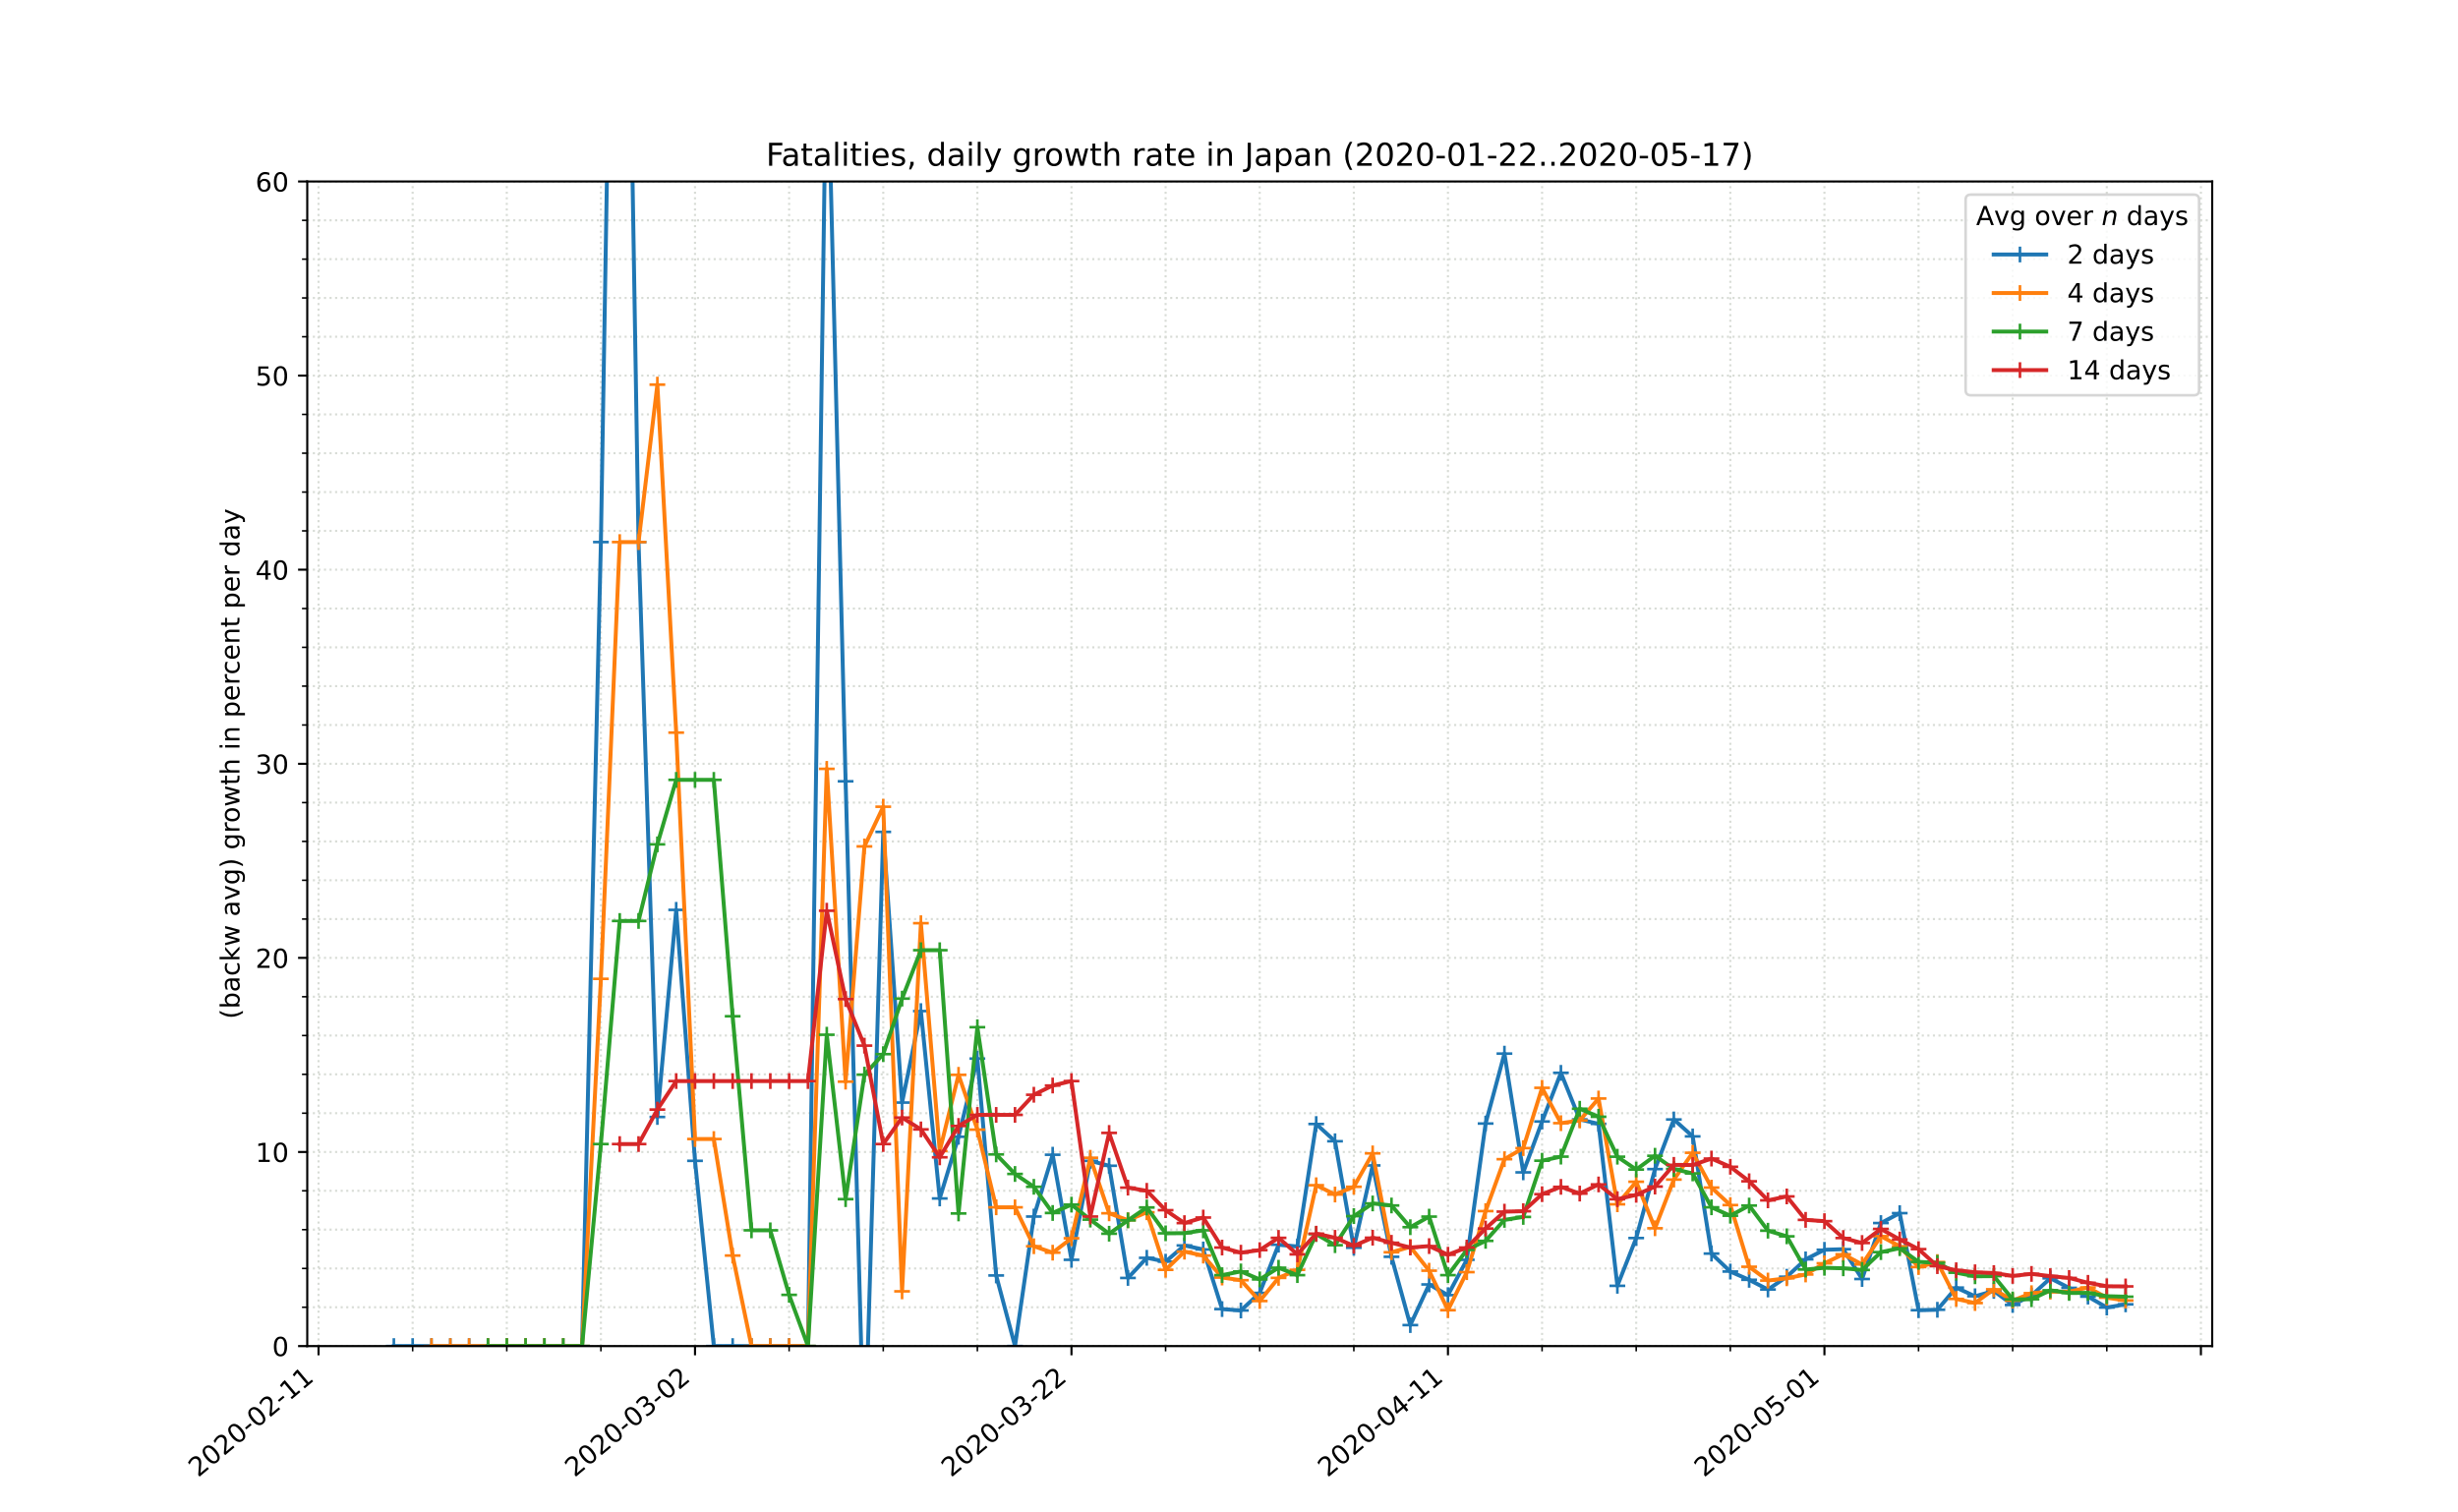 <?xml version="1.0" encoding="utf-8" standalone="no"?>
<!DOCTYPE svg PUBLIC "-//W3C//DTD SVG 1.1//EN"
  "http://www.w3.org/Graphics/SVG/1.1/DTD/svg11.dtd">
<!-- Created with matplotlib (https://matplotlib.org/) -->
<svg height="576pt" version="1.1" viewBox="0 0 936 576" width="936pt" xmlns="http://www.w3.org/2000/svg" xmlns:xlink="http://www.w3.org/1999/xlink">
 <defs>
  <style type="text/css">
*{stroke-linecap:butt;stroke-linejoin:round;}
  </style>
 </defs>
 <g id="figure_1">
  <g id="patch_1">
   <path d="M 0 576 
L 936 576 
L 936 0 
L 0 0 
z
" style="fill:#ffffff;"/>
  </g>
  <g id="axes_1">
   <g id="patch_2">
    <path d="M 117 512.64 
L 842.4 512.64 
L 842.4 69.12 
L 117 69.12 
z
" style="fill:#ffffff;"/>
   </g>
   <g id="matplotlib.axis_1">
    <g id="xtick_1">
     <g id="line2d_1">
      <path clip-path="url(#pebadec337c)" d="M 121.301 512.64 
L 121.301 69.12 
" style="fill:none;stroke:#d8dcd6;stroke-dasharray:0.8,1.32;stroke-dashoffset:0;stroke-width:0.8;"/>
     </g>
     <g id="line2d_2">
      <defs>
       <path d="M 0 0 
L 0 3.5 
" id="m05ba6a1572" style="stroke:#000000;stroke-width:0.8;"/>
      </defs>
      <g>
       <use style="stroke:#000000;stroke-width:0.8;" x="121.301" xlink:href="#m05ba6a1572" y="512.64"/>
      </g>
     </g>
     <g id="text_1">
      <!-- 2020-02-11 -->
      <defs>
       <path d="M 19.188 8.297 
L 53.609 8.297 
L 53.609 0 
L 7.328 0 
L 7.328 8.297 
Q 12.938 14.109 22.625 23.891 
Q 32.328 33.688 34.812 36.531 
Q 39.547 41.844 41.422 45.531 
Q 43.312 49.219 43.312 52.781 
Q 43.312 58.594 39.234 62.25 
Q 35.156 65.922 28.609 65.922 
Q 23.969 65.922 18.812 64.312 
Q 13.672 62.703 7.812 59.422 
L 7.812 69.391 
Q 13.766 71.781 18.938 73 
Q 24.125 74.219 28.422 74.219 
Q 39.75 74.219 46.484 68.547 
Q 53.219 62.891 53.219 53.422 
Q 53.219 48.922 51.531 44.891 
Q 49.859 40.875 45.406 35.406 
Q 44.188 33.984 37.641 27.219 
Q 31.109 20.453 19.188 8.297 
z
" id="DejaVuSans-50"/>
       <path d="M 31.781 66.406 
Q 24.172 66.406 20.328 58.906 
Q 16.5 51.422 16.5 36.375 
Q 16.5 21.391 20.328 13.891 
Q 24.172 6.391 31.781 6.391 
Q 39.453 6.391 43.281 13.891 
Q 47.125 21.391 47.125 36.375 
Q 47.125 51.422 43.281 58.906 
Q 39.453 66.406 31.781 66.406 
z
M 31.781 74.219 
Q 44.047 74.219 50.516 64.516 
Q 56.984 54.828 56.984 36.375 
Q 56.984 17.969 50.516 8.266 
Q 44.047 -1.422 31.781 -1.422 
Q 19.531 -1.422 13.062 8.266 
Q 6.594 17.969 6.594 36.375 
Q 6.594 54.828 13.062 64.516 
Q 19.531 74.219 31.781 74.219 
z
" id="DejaVuSans-48"/>
       <path d="M 4.891 31.391 
L 31.203 31.391 
L 31.203 23.391 
L 4.891 23.391 
z
" id="DejaVuSans-45"/>
       <path d="M 12.406 8.297 
L 28.516 8.297 
L 28.516 63.922 
L 10.984 60.406 
L 10.984 69.391 
L 28.422 72.906 
L 38.281 72.906 
L 38.281 8.297 
L 54.391 8.297 
L 54.391 0 
L 12.406 0 
z
" id="DejaVuSans-49"/>
      </defs>
      <g transform="translate(75.445 562.817)rotate(-40)scale(0.1 -0.1)">
       <use xlink:href="#DejaVuSans-50"/>
       <use x="63.623" xlink:href="#DejaVuSans-48"/>
       <use x="127.246" xlink:href="#DejaVuSans-50"/>
       <use x="190.869" xlink:href="#DejaVuSans-48"/>
       <use x="254.492" xlink:href="#DejaVuSans-45"/>
       <use x="290.576" xlink:href="#DejaVuSans-48"/>
       <use x="354.199" xlink:href="#DejaVuSans-50"/>
       <use x="417.822" xlink:href="#DejaVuSans-45"/>
       <use x="453.906" xlink:href="#DejaVuSans-49"/>
       <use x="517.529" xlink:href="#DejaVuSans-49"/>
      </g>
     </g>
    </g>
    <g id="xtick_2">
     <g id="line2d_3">
      <path clip-path="url(#pebadec337c)" d="M 264.66 512.64 
L 264.66 69.12 
" style="fill:none;stroke:#d8dcd6;stroke-dasharray:0.8,1.32;stroke-dashoffset:0;stroke-width:0.8;"/>
     </g>
     <g id="line2d_4">
      <g>
       <use style="stroke:#000000;stroke-width:0.8;" x="264.66" xlink:href="#m05ba6a1572" y="512.64"/>
      </g>
     </g>
     <g id="text_2">
      <!-- 2020-03-02 -->
      <defs>
       <path d="M 40.578 39.312 
Q 47.656 37.797 51.625 33 
Q 55.609 28.219 55.609 21.188 
Q 55.609 10.406 48.188 4.484 
Q 40.766 -1.422 27.094 -1.422 
Q 22.516 -1.422 17.656 -0.516 
Q 12.797 0.391 7.625 2.203 
L 7.625 11.719 
Q 11.719 9.328 16.594 8.109 
Q 21.484 6.891 26.812 6.891 
Q 36.078 6.891 40.938 10.547 
Q 45.797 14.203 45.797 21.188 
Q 45.797 27.641 41.281 31.266 
Q 36.766 34.906 28.719 34.906 
L 20.219 34.906 
L 20.219 43.016 
L 29.109 43.016 
Q 36.375 43.016 40.234 45.922 
Q 44.094 48.828 44.094 54.297 
Q 44.094 59.906 40.109 62.906 
Q 36.141 65.922 28.719 65.922 
Q 24.656 65.922 20.016 65.031 
Q 15.375 64.156 9.812 62.312 
L 9.812 71.094 
Q 15.438 72.656 20.344 73.438 
Q 25.25 74.219 29.594 74.219 
Q 40.828 74.219 47.359 69.109 
Q 53.906 64.016 53.906 55.328 
Q 53.906 49.266 50.438 45.094 
Q 46.969 40.922 40.578 39.312 
z
" id="DejaVuSans-51"/>
      </defs>
      <g transform="translate(218.805 562.817)rotate(-40)scale(0.1 -0.1)">
       <use xlink:href="#DejaVuSans-50"/>
       <use x="63.623" xlink:href="#DejaVuSans-48"/>
       <use x="127.246" xlink:href="#DejaVuSans-50"/>
       <use x="190.869" xlink:href="#DejaVuSans-48"/>
       <use x="254.492" xlink:href="#DejaVuSans-45"/>
       <use x="290.576" xlink:href="#DejaVuSans-48"/>
       <use x="354.199" xlink:href="#DejaVuSans-51"/>
       <use x="417.822" xlink:href="#DejaVuSans-45"/>
       <use x="453.906" xlink:href="#DejaVuSans-48"/>
       <use x="517.529" xlink:href="#DejaVuSans-50"/>
      </g>
     </g>
    </g>
    <g id="xtick_3">
     <g id="line2d_5">
      <path clip-path="url(#pebadec337c)" d="M 408.02 512.64 
L 408.02 69.12 
" style="fill:none;stroke:#d8dcd6;stroke-dasharray:0.8,1.32;stroke-dashoffset:0;stroke-width:0.8;"/>
     </g>
     <g id="line2d_6">
      <g>
       <use style="stroke:#000000;stroke-width:0.8;" x="408.02" xlink:href="#m05ba6a1572" y="512.64"/>
      </g>
     </g>
     <g id="text_3">
      <!-- 2020-03-22 -->
      <g transform="translate(362.164 562.817)rotate(-40)scale(0.1 -0.1)">
       <use xlink:href="#DejaVuSans-50"/>
       <use x="63.623" xlink:href="#DejaVuSans-48"/>
       <use x="127.246" xlink:href="#DejaVuSans-50"/>
       <use x="190.869" xlink:href="#DejaVuSans-48"/>
       <use x="254.492" xlink:href="#DejaVuSans-45"/>
       <use x="290.576" xlink:href="#DejaVuSans-48"/>
       <use x="354.199" xlink:href="#DejaVuSans-51"/>
       <use x="417.822" xlink:href="#DejaVuSans-45"/>
       <use x="453.906" xlink:href="#DejaVuSans-50"/>
       <use x="517.529" xlink:href="#DejaVuSans-50"/>
      </g>
     </g>
    </g>
    <g id="xtick_4">
     <g id="line2d_7">
      <path clip-path="url(#pebadec337c)" d="M 551.38 512.64 
L 551.38 69.12 
" style="fill:none;stroke:#d8dcd6;stroke-dasharray:0.8,1.32;stroke-dashoffset:0;stroke-width:0.8;"/>
     </g>
     <g id="line2d_8">
      <g>
       <use style="stroke:#000000;stroke-width:0.8;" x="551.38" xlink:href="#m05ba6a1572" y="512.64"/>
      </g>
     </g>
     <g id="text_4">
      <!-- 2020-04-11 -->
      <defs>
       <path d="M 37.797 64.312 
L 12.891 25.391 
L 37.797 25.391 
z
M 35.203 72.906 
L 47.609 72.906 
L 47.609 25.391 
L 58.016 25.391 
L 58.016 17.188 
L 47.609 17.188 
L 47.609 0 
L 37.797 0 
L 37.797 17.188 
L 4.891 17.188 
L 4.891 26.703 
z
" id="DejaVuSans-52"/>
      </defs>
      <g transform="translate(505.524 562.817)rotate(-40)scale(0.1 -0.1)">
       <use xlink:href="#DejaVuSans-50"/>
       <use x="63.623" xlink:href="#DejaVuSans-48"/>
       <use x="127.246" xlink:href="#DejaVuSans-50"/>
       <use x="190.869" xlink:href="#DejaVuSans-48"/>
       <use x="254.492" xlink:href="#DejaVuSans-45"/>
       <use x="290.576" xlink:href="#DejaVuSans-48"/>
       <use x="354.199" xlink:href="#DejaVuSans-52"/>
       <use x="417.822" xlink:href="#DejaVuSans-45"/>
       <use x="453.906" xlink:href="#DejaVuSans-49"/>
       <use x="517.529" xlink:href="#DejaVuSans-49"/>
      </g>
     </g>
    </g>
    <g id="xtick_5">
     <g id="line2d_9">
      <path clip-path="url(#pebadec337c)" d="M 694.74 512.64 
L 694.74 69.12 
" style="fill:none;stroke:#d8dcd6;stroke-dasharray:0.8,1.32;stroke-dashoffset:0;stroke-width:0.8;"/>
     </g>
     <g id="line2d_10">
      <g>
       <use style="stroke:#000000;stroke-width:0.8;" x="694.74" xlink:href="#m05ba6a1572" y="512.64"/>
      </g>
     </g>
     <g id="text_5">
      <!-- 2020-05-01 -->
      <defs>
       <path d="M 10.797 72.906 
L 49.516 72.906 
L 49.516 64.594 
L 19.828 64.594 
L 19.828 46.734 
Q 21.969 47.469 24.109 47.828 
Q 26.266 48.188 28.422 48.188 
Q 40.625 48.188 47.75 41.5 
Q 54.891 34.812 54.891 23.391 
Q 54.891 11.625 47.562 5.094 
Q 40.234 -1.422 26.906 -1.422 
Q 22.312 -1.422 17.547 -0.641 
Q 12.797 0.141 7.719 1.703 
L 7.719 11.625 
Q 12.109 9.234 16.797 8.062 
Q 21.484 6.891 26.703 6.891 
Q 35.156 6.891 40.078 11.328 
Q 45.016 15.766 45.016 23.391 
Q 45.016 31 40.078 35.438 
Q 35.156 39.891 26.703 39.891 
Q 22.75 39.891 18.812 39.016 
Q 14.891 38.141 10.797 36.281 
z
" id="DejaVuSans-53"/>
      </defs>
      <g transform="translate(648.884 562.817)rotate(-40)scale(0.1 -0.1)">
       <use xlink:href="#DejaVuSans-50"/>
       <use x="63.623" xlink:href="#DejaVuSans-48"/>
       <use x="127.246" xlink:href="#DejaVuSans-50"/>
       <use x="190.869" xlink:href="#DejaVuSans-48"/>
       <use x="254.492" xlink:href="#DejaVuSans-45"/>
       <use x="290.576" xlink:href="#DejaVuSans-48"/>
       <use x="354.199" xlink:href="#DejaVuSans-53"/>
       <use x="417.822" xlink:href="#DejaVuSans-45"/>
       <use x="453.906" xlink:href="#DejaVuSans-48"/>
       <use x="517.529" xlink:href="#DejaVuSans-49"/>
      </g>
     </g>
    </g>
    <g id="xtick_6">
     <g id="line2d_11">
      <path clip-path="url(#pebadec337c)" d="M 838.099 512.64 
L 838.099 69.12 
" style="fill:none;stroke:#d8dcd6;stroke-dasharray:0.8,1.32;stroke-dashoffset:0;stroke-width:0.8;"/>
     </g>
     <g id="line2d_12">
      <g>
       <use style="stroke:#000000;stroke-width:0.8;" x="838.099" xlink:href="#m05ba6a1572" y="512.64"/>
      </g>
     </g>
    </g>
    <g id="xtick_7">
     <g id="line2d_13">
      <path clip-path="url(#pebadec337c)" d="M 157.141 512.64 
L 157.141 69.12 
" style="fill:none;stroke:#d8dcd6;stroke-dasharray:0.8,1.32;stroke-dashoffset:0;stroke-width:0.8;"/>
     </g>
     <g id="line2d_14">
      <defs>
       <path d="M 0 0 
L 0 2 
" id="m99f16a2cdb" style="stroke:#000000;stroke-width:0.6;"/>
      </defs>
      <g>
       <use style="stroke:#000000;stroke-width:0.6;" x="157.141" xlink:href="#m99f16a2cdb" y="512.64"/>
      </g>
     </g>
    </g>
    <g id="xtick_8">
     <g id="line2d_15">
      <path clip-path="url(#pebadec337c)" d="M 192.981 512.64 
L 192.981 69.12 
" style="fill:none;stroke:#d8dcd6;stroke-dasharray:0.8,1.32;stroke-dashoffset:0;stroke-width:0.8;"/>
     </g>
     <g id="line2d_16">
      <g>
       <use style="stroke:#000000;stroke-width:0.6;" x="192.981" xlink:href="#m99f16a2cdb" y="512.64"/>
      </g>
     </g>
    </g>
    <g id="xtick_9">
     <g id="line2d_17">
      <path clip-path="url(#pebadec337c)" d="M 228.821 512.64 
L 228.821 69.12 
" style="fill:none;stroke:#d8dcd6;stroke-dasharray:0.8,1.32;stroke-dashoffset:0;stroke-width:0.8;"/>
     </g>
     <g id="line2d_18">
      <g>
       <use style="stroke:#000000;stroke-width:0.6;" x="228.821" xlink:href="#m99f16a2cdb" y="512.64"/>
      </g>
     </g>
    </g>
    <g id="xtick_10">
     <g id="line2d_19">
      <path clip-path="url(#pebadec337c)" d="M 300.5 512.64 
L 300.5 69.12 
" style="fill:none;stroke:#d8dcd6;stroke-dasharray:0.8,1.32;stroke-dashoffset:0;stroke-width:0.8;"/>
     </g>
     <g id="line2d_20">
      <g>
       <use style="stroke:#000000;stroke-width:0.6;" x="300.5" xlink:href="#m99f16a2cdb" y="512.64"/>
      </g>
     </g>
    </g>
    <g id="xtick_11">
     <g id="line2d_21">
      <path clip-path="url(#pebadec337c)" d="M 336.34 512.64 
L 336.34 69.12 
" style="fill:none;stroke:#d8dcd6;stroke-dasharray:0.8,1.32;stroke-dashoffset:0;stroke-width:0.8;"/>
     </g>
     <g id="line2d_22">
      <g>
       <use style="stroke:#000000;stroke-width:0.6;" x="336.34" xlink:href="#m99f16a2cdb" y="512.64"/>
      </g>
     </g>
    </g>
    <g id="xtick_12">
     <g id="line2d_23">
      <path clip-path="url(#pebadec337c)" d="M 372.18 512.64 
L 372.18 69.12 
" style="fill:none;stroke:#d8dcd6;stroke-dasharray:0.8,1.32;stroke-dashoffset:0;stroke-width:0.8;"/>
     </g>
     <g id="line2d_24">
      <g>
       <use style="stroke:#000000;stroke-width:0.6;" x="372.18" xlink:href="#m99f16a2cdb" y="512.64"/>
      </g>
     </g>
    </g>
    <g id="xtick_13">
     <g id="line2d_25">
      <path clip-path="url(#pebadec337c)" d="M 443.86 512.64 
L 443.86 69.12 
" style="fill:none;stroke:#d8dcd6;stroke-dasharray:0.8,1.32;stroke-dashoffset:0;stroke-width:0.8;"/>
     </g>
     <g id="line2d_26">
      <g>
       <use style="stroke:#000000;stroke-width:0.6;" x="443.86" xlink:href="#m99f16a2cdb" y="512.64"/>
      </g>
     </g>
    </g>
    <g id="xtick_14">
     <g id="line2d_27">
      <path clip-path="url(#pebadec337c)" d="M 479.7 512.64 
L 479.7 69.12 
" style="fill:none;stroke:#d8dcd6;stroke-dasharray:0.8,1.32;stroke-dashoffset:0;stroke-width:0.8;"/>
     </g>
     <g id="line2d_28">
      <g>
       <use style="stroke:#000000;stroke-width:0.6;" x="479.7" xlink:href="#m99f16a2cdb" y="512.64"/>
      </g>
     </g>
    </g>
    <g id="xtick_15">
     <g id="line2d_29">
      <path clip-path="url(#pebadec337c)" d="M 515.54 512.64 
L 515.54 69.12 
" style="fill:none;stroke:#d8dcd6;stroke-dasharray:0.8,1.32;stroke-dashoffset:0;stroke-width:0.8;"/>
     </g>
     <g id="line2d_30">
      <g>
       <use style="stroke:#000000;stroke-width:0.6;" x="515.54" xlink:href="#m99f16a2cdb" y="512.64"/>
      </g>
     </g>
    </g>
    <g id="xtick_16">
     <g id="line2d_31">
      <path clip-path="url(#pebadec337c)" d="M 587.22 512.64 
L 587.22 69.12 
" style="fill:none;stroke:#d8dcd6;stroke-dasharray:0.8,1.32;stroke-dashoffset:0;stroke-width:0.8;"/>
     </g>
     <g id="line2d_32">
      <g>
       <use style="stroke:#000000;stroke-width:0.6;" x="587.22" xlink:href="#m99f16a2cdb" y="512.64"/>
      </g>
     </g>
    </g>
    <g id="xtick_17">
     <g id="line2d_33">
      <path clip-path="url(#pebadec337c)" d="M 623.06 512.64 
L 623.06 69.12 
" style="fill:none;stroke:#d8dcd6;stroke-dasharray:0.8,1.32;stroke-dashoffset:0;stroke-width:0.8;"/>
     </g>
     <g id="line2d_34">
      <g>
       <use style="stroke:#000000;stroke-width:0.6;" x="623.06" xlink:href="#m99f16a2cdb" y="512.64"/>
      </g>
     </g>
    </g>
    <g id="xtick_18">
     <g id="line2d_35">
      <path clip-path="url(#pebadec337c)" d="M 658.9 512.64 
L 658.9 69.12 
" style="fill:none;stroke:#d8dcd6;stroke-dasharray:0.8,1.32;stroke-dashoffset:0;stroke-width:0.8;"/>
     </g>
     <g id="line2d_36">
      <g>
       <use style="stroke:#000000;stroke-width:0.6;" x="658.9" xlink:href="#m99f16a2cdb" y="512.64"/>
      </g>
     </g>
    </g>
    <g id="xtick_19">
     <g id="line2d_37">
      <path clip-path="url(#pebadec337c)" d="M 730.579 512.64 
L 730.579 69.12 
" style="fill:none;stroke:#d8dcd6;stroke-dasharray:0.8,1.32;stroke-dashoffset:0;stroke-width:0.8;"/>
     </g>
     <g id="line2d_38">
      <g>
       <use style="stroke:#000000;stroke-width:0.6;" x="730.579" xlink:href="#m99f16a2cdb" y="512.64"/>
      </g>
     </g>
    </g>
    <g id="xtick_20">
     <g id="line2d_39">
      <path clip-path="url(#pebadec337c)" d="M 766.419 512.64 
L 766.419 69.12 
" style="fill:none;stroke:#d8dcd6;stroke-dasharray:0.8,1.32;stroke-dashoffset:0;stroke-width:0.8;"/>
     </g>
     <g id="line2d_40">
      <g>
       <use style="stroke:#000000;stroke-width:0.6;" x="766.419" xlink:href="#m99f16a2cdb" y="512.64"/>
      </g>
     </g>
    </g>
    <g id="xtick_21">
     <g id="line2d_41">
      <path clip-path="url(#pebadec337c)" d="M 802.259 512.64 
L 802.259 69.12 
" style="fill:none;stroke:#d8dcd6;stroke-dasharray:0.8,1.32;stroke-dashoffset:0;stroke-width:0.8;"/>
     </g>
     <g id="line2d_42">
      <g>
       <use style="stroke:#000000;stroke-width:0.6;" x="802.259" xlink:href="#m99f16a2cdb" y="512.64"/>
      </g>
     </g>
    </g>
   </g>
   <g id="matplotlib.axis_2">
    <g id="ytick_1">
     <g id="line2d_43">
      <path clip-path="url(#pebadec337c)" d="M 117 512.64 
L 842.4 512.64 
" style="fill:none;stroke:#d8dcd6;stroke-dasharray:0.8,1.32;stroke-dashoffset:0;stroke-width:0.8;"/>
     </g>
     <g id="line2d_44">
      <defs>
       <path d="M 0 0 
L -3.5 0 
" id="m96ccb7fc4e" style="stroke:#000000;stroke-width:0.8;"/>
      </defs>
      <g>
       <use style="stroke:#000000;stroke-width:0.8;" x="117" xlink:href="#m96ccb7fc4e" y="512.64"/>
      </g>
     </g>
     <g id="text_6">
      <!-- 0 -->
      <g transform="translate(103.638 516.439)scale(0.1 -0.1)">
       <use xlink:href="#DejaVuSans-48"/>
      </g>
     </g>
    </g>
    <g id="ytick_2">
     <g id="line2d_45">
      <path clip-path="url(#pebadec337c)" d="M 117 438.72 
L 842.4 438.72 
" style="fill:none;stroke:#d8dcd6;stroke-dasharray:0.8,1.32;stroke-dashoffset:0;stroke-width:0.8;"/>
     </g>
     <g id="line2d_46">
      <g>
       <use style="stroke:#000000;stroke-width:0.8;" x="117" xlink:href="#m96ccb7fc4e" y="438.72"/>
      </g>
     </g>
     <g id="text_7">
      <!-- 10 -->
      <g transform="translate(97.275 442.519)scale(0.1 -0.1)">
       <use xlink:href="#DejaVuSans-49"/>
       <use x="63.623" xlink:href="#DejaVuSans-48"/>
      </g>
     </g>
    </g>
    <g id="ytick_3">
     <g id="line2d_47">
      <path clip-path="url(#pebadec337c)" d="M 117 364.8 
L 842.4 364.8 
" style="fill:none;stroke:#d8dcd6;stroke-dasharray:0.8,1.32;stroke-dashoffset:0;stroke-width:0.8;"/>
     </g>
     <g id="line2d_48">
      <g>
       <use style="stroke:#000000;stroke-width:0.8;" x="117" xlink:href="#m96ccb7fc4e" y="364.8"/>
      </g>
     </g>
     <g id="text_8">
      <!-- 20 -->
      <g transform="translate(97.275 368.599)scale(0.1 -0.1)">
       <use xlink:href="#DejaVuSans-50"/>
       <use x="63.623" xlink:href="#DejaVuSans-48"/>
      </g>
     </g>
    </g>
    <g id="ytick_4">
     <g id="line2d_49">
      <path clip-path="url(#pebadec337c)" d="M 117 290.88 
L 842.4 290.88 
" style="fill:none;stroke:#d8dcd6;stroke-dasharray:0.8,1.32;stroke-dashoffset:0;stroke-width:0.8;"/>
     </g>
     <g id="line2d_50">
      <g>
       <use style="stroke:#000000;stroke-width:0.8;" x="117" xlink:href="#m96ccb7fc4e" y="290.88"/>
      </g>
     </g>
     <g id="text_9">
      <!-- 30 -->
      <g transform="translate(97.275 294.679)scale(0.1 -0.1)">
       <use xlink:href="#DejaVuSans-51"/>
       <use x="63.623" xlink:href="#DejaVuSans-48"/>
      </g>
     </g>
    </g>
    <g id="ytick_5">
     <g id="line2d_51">
      <path clip-path="url(#pebadec337c)" d="M 117 216.96 
L 842.4 216.96 
" style="fill:none;stroke:#d8dcd6;stroke-dasharray:0.8,1.32;stroke-dashoffset:0;stroke-width:0.8;"/>
     </g>
     <g id="line2d_52">
      <g>
       <use style="stroke:#000000;stroke-width:0.8;" x="117" xlink:href="#m96ccb7fc4e" y="216.96"/>
      </g>
     </g>
     <g id="text_10">
      <!-- 40 -->
      <g transform="translate(97.275 220.759)scale(0.1 -0.1)">
       <use xlink:href="#DejaVuSans-52"/>
       <use x="63.623" xlink:href="#DejaVuSans-48"/>
      </g>
     </g>
    </g>
    <g id="ytick_6">
     <g id="line2d_53">
      <path clip-path="url(#pebadec337c)" d="M 117 143.04 
L 842.4 143.04 
" style="fill:none;stroke:#d8dcd6;stroke-dasharray:0.8,1.32;stroke-dashoffset:0;stroke-width:0.8;"/>
     </g>
     <g id="line2d_54">
      <g>
       <use style="stroke:#000000;stroke-width:0.8;" x="117" xlink:href="#m96ccb7fc4e" y="143.04"/>
      </g>
     </g>
     <g id="text_11">
      <!-- 50 -->
      <g transform="translate(97.275 146.839)scale(0.1 -0.1)">
       <use xlink:href="#DejaVuSans-53"/>
       <use x="63.623" xlink:href="#DejaVuSans-48"/>
      </g>
     </g>
    </g>
    <g id="ytick_7">
     <g id="line2d_55">
      <path clip-path="url(#pebadec337c)" d="M 117 69.12 
L 842.4 69.12 
" style="fill:none;stroke:#d8dcd6;stroke-dasharray:0.8,1.32;stroke-dashoffset:0;stroke-width:0.8;"/>
     </g>
     <g id="line2d_56">
      <g>
       <use style="stroke:#000000;stroke-width:0.8;" x="117" xlink:href="#m96ccb7fc4e" y="69.12"/>
      </g>
     </g>
     <g id="text_12">
      <!-- 60 -->
      <defs>
       <path d="M 33.016 40.375 
Q 26.375 40.375 22.484 35.828 
Q 18.609 31.297 18.609 23.391 
Q 18.609 15.531 22.484 10.953 
Q 26.375 6.391 33.016 6.391 
Q 39.656 6.391 43.531 10.953 
Q 47.406 15.531 47.406 23.391 
Q 47.406 31.297 43.531 35.828 
Q 39.656 40.375 33.016 40.375 
z
M 52.594 71.297 
L 52.594 62.312 
Q 48.875 64.062 45.094 64.984 
Q 41.312 65.922 37.594 65.922 
Q 27.828 65.922 22.672 59.328 
Q 17.531 52.734 16.797 39.406 
Q 19.672 43.656 24.016 45.922 
Q 28.375 48.188 33.594 48.188 
Q 44.578 48.188 50.953 41.516 
Q 57.328 34.859 57.328 23.391 
Q 57.328 12.156 50.688 5.359 
Q 44.047 -1.422 33.016 -1.422 
Q 20.359 -1.422 13.672 8.266 
Q 6.984 17.969 6.984 36.375 
Q 6.984 53.656 15.188 63.938 
Q 23.391 74.219 37.203 74.219 
Q 40.922 74.219 44.703 73.484 
Q 48.484 72.75 52.594 71.297 
z
" id="DejaVuSans-54"/>
      </defs>
      <g transform="translate(97.275 72.919)scale(0.1 -0.1)">
       <use xlink:href="#DejaVuSans-54"/>
       <use x="63.623" xlink:href="#DejaVuSans-48"/>
      </g>
     </g>
    </g>
    <g id="ytick_8">
     <g id="line2d_57">
      <path clip-path="url(#pebadec337c)" d="M 117 497.856 
L 842.4 497.856 
" style="fill:none;stroke:#d8dcd6;stroke-dasharray:0.8,1.32;stroke-dashoffset:0;stroke-width:0.8;"/>
     </g>
     <g id="line2d_58">
      <defs>
       <path d="M 0 0 
L -2 0 
" id="m313eed17a2" style="stroke:#000000;stroke-width:0.6;"/>
      </defs>
      <g>
       <use style="stroke:#000000;stroke-width:0.6;" x="117" xlink:href="#m313eed17a2" y="497.856"/>
      </g>
     </g>
    </g>
    <g id="ytick_9">
     <g id="line2d_59">
      <path clip-path="url(#pebadec337c)" d="M 117 483.072 
L 842.4 483.072 
" style="fill:none;stroke:#d8dcd6;stroke-dasharray:0.8,1.32;stroke-dashoffset:0;stroke-width:0.8;"/>
     </g>
     <g id="line2d_60">
      <g>
       <use style="stroke:#000000;stroke-width:0.6;" x="117" xlink:href="#m313eed17a2" y="483.072"/>
      </g>
     </g>
    </g>
    <g id="ytick_10">
     <g id="line2d_61">
      <path clip-path="url(#pebadec337c)" d="M 117 468.288 
L 842.4 468.288 
" style="fill:none;stroke:#d8dcd6;stroke-dasharray:0.8,1.32;stroke-dashoffset:0;stroke-width:0.8;"/>
     </g>
     <g id="line2d_62">
      <g>
       <use style="stroke:#000000;stroke-width:0.6;" x="117" xlink:href="#m313eed17a2" y="468.288"/>
      </g>
     </g>
    </g>
    <g id="ytick_11">
     <g id="line2d_63">
      <path clip-path="url(#pebadec337c)" d="M 117 453.504 
L 842.4 453.504 
" style="fill:none;stroke:#d8dcd6;stroke-dasharray:0.8,1.32;stroke-dashoffset:0;stroke-width:0.8;"/>
     </g>
     <g id="line2d_64">
      <g>
       <use style="stroke:#000000;stroke-width:0.6;" x="117" xlink:href="#m313eed17a2" y="453.504"/>
      </g>
     </g>
    </g>
    <g id="ytick_12">
     <g id="line2d_65">
      <path clip-path="url(#pebadec337c)" d="M 117 423.936 
L 842.4 423.936 
" style="fill:none;stroke:#d8dcd6;stroke-dasharray:0.8,1.32;stroke-dashoffset:0;stroke-width:0.8;"/>
     </g>
     <g id="line2d_66">
      <g>
       <use style="stroke:#000000;stroke-width:0.6;" x="117" xlink:href="#m313eed17a2" y="423.936"/>
      </g>
     </g>
    </g>
    <g id="ytick_13">
     <g id="line2d_67">
      <path clip-path="url(#pebadec337c)" d="M 117 409.152 
L 842.4 409.152 
" style="fill:none;stroke:#d8dcd6;stroke-dasharray:0.8,1.32;stroke-dashoffset:0;stroke-width:0.8;"/>
     </g>
     <g id="line2d_68">
      <g>
       <use style="stroke:#000000;stroke-width:0.6;" x="117" xlink:href="#m313eed17a2" y="409.152"/>
      </g>
     </g>
    </g>
    <g id="ytick_14">
     <g id="line2d_69">
      <path clip-path="url(#pebadec337c)" d="M 117 394.368 
L 842.4 394.368 
" style="fill:none;stroke:#d8dcd6;stroke-dasharray:0.8,1.32;stroke-dashoffset:0;stroke-width:0.8;"/>
     </g>
     <g id="line2d_70">
      <g>
       <use style="stroke:#000000;stroke-width:0.6;" x="117" xlink:href="#m313eed17a2" y="394.368"/>
      </g>
     </g>
    </g>
    <g id="ytick_15">
     <g id="line2d_71">
      <path clip-path="url(#pebadec337c)" d="M 117 379.584 
L 842.4 379.584 
" style="fill:none;stroke:#d8dcd6;stroke-dasharray:0.8,1.32;stroke-dashoffset:0;stroke-width:0.8;"/>
     </g>
     <g id="line2d_72">
      <g>
       <use style="stroke:#000000;stroke-width:0.6;" x="117" xlink:href="#m313eed17a2" y="379.584"/>
      </g>
     </g>
    </g>
    <g id="ytick_16">
     <g id="line2d_73">
      <path clip-path="url(#pebadec337c)" d="M 117 350.016 
L 842.4 350.016 
" style="fill:none;stroke:#d8dcd6;stroke-dasharray:0.8,1.32;stroke-dashoffset:0;stroke-width:0.8;"/>
     </g>
     <g id="line2d_74">
      <g>
       <use style="stroke:#000000;stroke-width:0.6;" x="117" xlink:href="#m313eed17a2" y="350.016"/>
      </g>
     </g>
    </g>
    <g id="ytick_17">
     <g id="line2d_75">
      <path clip-path="url(#pebadec337c)" d="M 117 335.232 
L 842.4 335.232 
" style="fill:none;stroke:#d8dcd6;stroke-dasharray:0.8,1.32;stroke-dashoffset:0;stroke-width:0.8;"/>
     </g>
     <g id="line2d_76">
      <g>
       <use style="stroke:#000000;stroke-width:0.6;" x="117" xlink:href="#m313eed17a2" y="335.232"/>
      </g>
     </g>
    </g>
    <g id="ytick_18">
     <g id="line2d_77">
      <path clip-path="url(#pebadec337c)" d="M 117 320.448 
L 842.4 320.448 
" style="fill:none;stroke:#d8dcd6;stroke-dasharray:0.8,1.32;stroke-dashoffset:0;stroke-width:0.8;"/>
     </g>
     <g id="line2d_78">
      <g>
       <use style="stroke:#000000;stroke-width:0.6;" x="117" xlink:href="#m313eed17a2" y="320.448"/>
      </g>
     </g>
    </g>
    <g id="ytick_19">
     <g id="line2d_79">
      <path clip-path="url(#pebadec337c)" d="M 117 305.664 
L 842.4 305.664 
" style="fill:none;stroke:#d8dcd6;stroke-dasharray:0.8,1.32;stroke-dashoffset:0;stroke-width:0.8;"/>
     </g>
     <g id="line2d_80">
      <g>
       <use style="stroke:#000000;stroke-width:0.6;" x="117" xlink:href="#m313eed17a2" y="305.664"/>
      </g>
     </g>
    </g>
    <g id="ytick_20">
     <g id="line2d_81">
      <path clip-path="url(#pebadec337c)" d="M 117 276.096 
L 842.4 276.096 
" style="fill:none;stroke:#d8dcd6;stroke-dasharray:0.8,1.32;stroke-dashoffset:0;stroke-width:0.8;"/>
     </g>
     <g id="line2d_82">
      <g>
       <use style="stroke:#000000;stroke-width:0.6;" x="117" xlink:href="#m313eed17a2" y="276.096"/>
      </g>
     </g>
    </g>
    <g id="ytick_21">
     <g id="line2d_83">
      <path clip-path="url(#pebadec337c)" d="M 117 261.312 
L 842.4 261.312 
" style="fill:none;stroke:#d8dcd6;stroke-dasharray:0.8,1.32;stroke-dashoffset:0;stroke-width:0.8;"/>
     </g>
     <g id="line2d_84">
      <g>
       <use style="stroke:#000000;stroke-width:0.6;" x="117" xlink:href="#m313eed17a2" y="261.312"/>
      </g>
     </g>
    </g>
    <g id="ytick_22">
     <g id="line2d_85">
      <path clip-path="url(#pebadec337c)" d="M 117 246.528 
L 842.4 246.528 
" style="fill:none;stroke:#d8dcd6;stroke-dasharray:0.8,1.32;stroke-dashoffset:0;stroke-width:0.8;"/>
     </g>
     <g id="line2d_86">
      <g>
       <use style="stroke:#000000;stroke-width:0.6;" x="117" xlink:href="#m313eed17a2" y="246.528"/>
      </g>
     </g>
    </g>
    <g id="ytick_23">
     <g id="line2d_87">
      <path clip-path="url(#pebadec337c)" d="M 117 231.744 
L 842.4 231.744 
" style="fill:none;stroke:#d8dcd6;stroke-dasharray:0.8,1.32;stroke-dashoffset:0;stroke-width:0.8;"/>
     </g>
     <g id="line2d_88">
      <g>
       <use style="stroke:#000000;stroke-width:0.6;" x="117" xlink:href="#m313eed17a2" y="231.744"/>
      </g>
     </g>
    </g>
    <g id="ytick_24">
     <g id="line2d_89">
      <path clip-path="url(#pebadec337c)" d="M 117 202.176 
L 842.4 202.176 
" style="fill:none;stroke:#d8dcd6;stroke-dasharray:0.8,1.32;stroke-dashoffset:0;stroke-width:0.8;"/>
     </g>
     <g id="line2d_90">
      <g>
       <use style="stroke:#000000;stroke-width:0.6;" x="117" xlink:href="#m313eed17a2" y="202.176"/>
      </g>
     </g>
    </g>
    <g id="ytick_25">
     <g id="line2d_91">
      <path clip-path="url(#pebadec337c)" d="M 117 187.392 
L 842.4 187.392 
" style="fill:none;stroke:#d8dcd6;stroke-dasharray:0.8,1.32;stroke-dashoffset:0;stroke-width:0.8;"/>
     </g>
     <g id="line2d_92">
      <g>
       <use style="stroke:#000000;stroke-width:0.6;" x="117" xlink:href="#m313eed17a2" y="187.392"/>
      </g>
     </g>
    </g>
    <g id="ytick_26">
     <g id="line2d_93">
      <path clip-path="url(#pebadec337c)" d="M 117 172.608 
L 842.4 172.608 
" style="fill:none;stroke:#d8dcd6;stroke-dasharray:0.8,1.32;stroke-dashoffset:0;stroke-width:0.8;"/>
     </g>
     <g id="line2d_94">
      <g>
       <use style="stroke:#000000;stroke-width:0.6;" x="117" xlink:href="#m313eed17a2" y="172.608"/>
      </g>
     </g>
    </g>
    <g id="ytick_27">
     <g id="line2d_95">
      <path clip-path="url(#pebadec337c)" d="M 117 157.824 
L 842.4 157.824 
" style="fill:none;stroke:#d8dcd6;stroke-dasharray:0.8,1.32;stroke-dashoffset:0;stroke-width:0.8;"/>
     </g>
     <g id="line2d_96">
      <g>
       <use style="stroke:#000000;stroke-width:0.6;" x="117" xlink:href="#m313eed17a2" y="157.824"/>
      </g>
     </g>
    </g>
    <g id="ytick_28">
     <g id="line2d_97">
      <path clip-path="url(#pebadec337c)" d="M 117 128.256 
L 842.4 128.256 
" style="fill:none;stroke:#d8dcd6;stroke-dasharray:0.8,1.32;stroke-dashoffset:0;stroke-width:0.8;"/>
     </g>
     <g id="line2d_98">
      <g>
       <use style="stroke:#000000;stroke-width:0.6;" x="117" xlink:href="#m313eed17a2" y="128.256"/>
      </g>
     </g>
    </g>
    <g id="ytick_29">
     <g id="line2d_99">
      <path clip-path="url(#pebadec337c)" d="M 117 113.472 
L 842.4 113.472 
" style="fill:none;stroke:#d8dcd6;stroke-dasharray:0.8,1.32;stroke-dashoffset:0;stroke-width:0.8;"/>
     </g>
     <g id="line2d_100">
      <g>
       <use style="stroke:#000000;stroke-width:0.6;" x="117" xlink:href="#m313eed17a2" y="113.472"/>
      </g>
     </g>
    </g>
    <g id="ytick_30">
     <g id="line2d_101">
      <path clip-path="url(#pebadec337c)" d="M 117 98.688 
L 842.4 98.688 
" style="fill:none;stroke:#d8dcd6;stroke-dasharray:0.8,1.32;stroke-dashoffset:0;stroke-width:0.8;"/>
     </g>
     <g id="line2d_102">
      <g>
       <use style="stroke:#000000;stroke-width:0.6;" x="117" xlink:href="#m313eed17a2" y="98.688"/>
      </g>
     </g>
    </g>
    <g id="ytick_31">
     <g id="line2d_103">
      <path clip-path="url(#pebadec337c)" d="M 117 83.904 
L 842.4 83.904 
" style="fill:none;stroke:#d8dcd6;stroke-dasharray:0.8,1.32;stroke-dashoffset:0;stroke-width:0.8;"/>
     </g>
     <g id="line2d_104">
      <g>
       <use style="stroke:#000000;stroke-width:0.6;" x="117" xlink:href="#m313eed17a2" y="83.904"/>
      </g>
     </g>
    </g>
    <g id="text_13">
     <!-- (backw avg) growth in percent per day -->
     <defs>
      <path d="M 31 75.875 
Q 24.469 64.656 21.281 53.656 
Q 18.109 42.672 18.109 31.391 
Q 18.109 20.125 21.312 9.062 
Q 24.516 -2 31 -13.188 
L 23.188 -13.188 
Q 15.875 -1.703 12.234 9.375 
Q 8.594 20.453 8.594 31.391 
Q 8.594 42.281 12.203 53.312 
Q 15.828 64.359 23.188 75.875 
z
" id="DejaVuSans-40"/>
      <path d="M 48.688 27.297 
Q 48.688 37.203 44.609 42.844 
Q 40.531 48.484 33.406 48.484 
Q 26.266 48.484 22.188 42.844 
Q 18.109 37.203 18.109 27.297 
Q 18.109 17.391 22.188 11.75 
Q 26.266 6.109 33.406 6.109 
Q 40.531 6.109 44.609 11.75 
Q 48.688 17.391 48.688 27.297 
z
M 18.109 46.391 
Q 20.953 51.266 25.266 53.625 
Q 29.594 56 35.594 56 
Q 45.562 56 51.781 48.094 
Q 58.016 40.188 58.016 27.297 
Q 58.016 14.406 51.781 6.484 
Q 45.562 -1.422 35.594 -1.422 
Q 29.594 -1.422 25.266 0.953 
Q 20.953 3.328 18.109 8.203 
L 18.109 0 
L 9.078 0 
L 9.078 75.984 
L 18.109 75.984 
z
" id="DejaVuSans-98"/>
      <path d="M 34.281 27.484 
Q 23.391 27.484 19.188 25 
Q 14.984 22.516 14.984 16.5 
Q 14.984 11.719 18.141 8.906 
Q 21.297 6.109 26.703 6.109 
Q 34.188 6.109 38.703 11.406 
Q 43.219 16.703 43.219 25.484 
L 43.219 27.484 
z
M 52.203 31.203 
L 52.203 0 
L 43.219 0 
L 43.219 8.297 
Q 40.141 3.328 35.547 0.953 
Q 30.953 -1.422 24.312 -1.422 
Q 15.922 -1.422 10.953 3.297 
Q 6 8.016 6 15.922 
Q 6 25.141 12.172 29.828 
Q 18.359 34.516 30.609 34.516 
L 43.219 34.516 
L 43.219 35.406 
Q 43.219 41.609 39.141 45 
Q 35.062 48.391 27.688 48.391 
Q 23 48.391 18.547 47.266 
Q 14.109 46.141 10.016 43.891 
L 10.016 52.203 
Q 14.938 54.109 19.578 55.047 
Q 24.219 56 28.609 56 
Q 40.484 56 46.344 49.844 
Q 52.203 43.703 52.203 31.203 
z
" id="DejaVuSans-97"/>
      <path d="M 48.781 52.594 
L 48.781 44.188 
Q 44.969 46.297 41.141 47.344 
Q 37.312 48.391 33.406 48.391 
Q 24.656 48.391 19.812 42.844 
Q 14.984 37.312 14.984 27.297 
Q 14.984 17.281 19.812 11.734 
Q 24.656 6.203 33.406 6.203 
Q 37.312 6.203 41.141 7.25 
Q 44.969 8.297 48.781 10.406 
L 48.781 2.094 
Q 45.016 0.344 40.984 -0.531 
Q 36.969 -1.422 32.422 -1.422 
Q 20.062 -1.422 12.781 6.344 
Q 5.516 14.109 5.516 27.297 
Q 5.516 40.672 12.859 48.328 
Q 20.219 56 33.016 56 
Q 37.156 56 41.109 55.141 
Q 45.062 54.297 48.781 52.594 
z
" id="DejaVuSans-99"/>
      <path d="M 9.078 75.984 
L 18.109 75.984 
L 18.109 31.109 
L 44.922 54.688 
L 56.391 54.688 
L 27.391 29.109 
L 57.625 0 
L 45.906 0 
L 18.109 26.703 
L 18.109 0 
L 9.078 0 
z
" id="DejaVuSans-107"/>
      <path d="M 4.203 54.688 
L 13.188 54.688 
L 24.422 12.016 
L 35.594 54.688 
L 46.188 54.688 
L 57.422 12.016 
L 68.609 54.688 
L 77.594 54.688 
L 63.281 0 
L 52.688 0 
L 40.922 44.828 
L 29.109 0 
L 18.5 0 
z
" id="DejaVuSans-119"/>
      <path id="DejaVuSans-32"/>
      <path d="M 2.984 54.688 
L 12.5 54.688 
L 29.594 8.797 
L 46.688 54.688 
L 56.203 54.688 
L 35.688 0 
L 23.484 0 
z
" id="DejaVuSans-118"/>
      <path d="M 45.406 27.984 
Q 45.406 37.75 41.375 43.109 
Q 37.359 48.484 30.078 48.484 
Q 22.859 48.484 18.828 43.109 
Q 14.797 37.75 14.797 27.984 
Q 14.797 18.266 18.828 12.891 
Q 22.859 7.516 30.078 7.516 
Q 37.359 7.516 41.375 12.891 
Q 45.406 18.266 45.406 27.984 
z
M 54.391 6.781 
Q 54.391 -7.172 48.188 -13.984 
Q 42 -20.797 29.203 -20.797 
Q 24.469 -20.797 20.266 -20.094 
Q 16.062 -19.391 12.109 -17.922 
L 12.109 -9.188 
Q 16.062 -11.328 19.922 -12.344 
Q 23.781 -13.375 27.781 -13.375 
Q 36.625 -13.375 41.016 -8.766 
Q 45.406 -4.156 45.406 5.172 
L 45.406 9.625 
Q 42.625 4.781 38.281 2.391 
Q 33.938 0 27.875 0 
Q 17.828 0 11.672 7.656 
Q 5.516 15.328 5.516 27.984 
Q 5.516 40.672 11.672 48.328 
Q 17.828 56 27.875 56 
Q 33.938 56 38.281 53.609 
Q 42.625 51.219 45.406 46.391 
L 45.406 54.688 
L 54.391 54.688 
z
" id="DejaVuSans-103"/>
      <path d="M 8.016 75.875 
L 15.828 75.875 
Q 23.141 64.359 26.781 53.312 
Q 30.422 42.281 30.422 31.391 
Q 30.422 20.453 26.781 9.375 
Q 23.141 -1.703 15.828 -13.188 
L 8.016 -13.188 
Q 14.5 -2 17.703 9.062 
Q 20.906 20.125 20.906 31.391 
Q 20.906 42.672 17.703 53.656 
Q 14.5 64.656 8.016 75.875 
z
" id="DejaVuSans-41"/>
      <path d="M 41.109 46.297 
Q 39.594 47.172 37.812 47.578 
Q 36.031 48 33.891 48 
Q 26.266 48 22.188 43.047 
Q 18.109 38.094 18.109 28.812 
L 18.109 0 
L 9.078 0 
L 9.078 54.688 
L 18.109 54.688 
L 18.109 46.188 
Q 20.953 51.172 25.484 53.578 
Q 30.031 56 36.531 56 
Q 37.453 56 38.578 55.875 
Q 39.703 55.766 41.062 55.516 
z
" id="DejaVuSans-114"/>
      <path d="M 30.609 48.391 
Q 23.391 48.391 19.188 42.75 
Q 14.984 37.109 14.984 27.297 
Q 14.984 17.484 19.156 11.844 
Q 23.344 6.203 30.609 6.203 
Q 37.797 6.203 41.984 11.859 
Q 46.188 17.531 46.188 27.297 
Q 46.188 37.016 41.984 42.703 
Q 37.797 48.391 30.609 48.391 
z
M 30.609 56 
Q 42.328 56 49.016 48.375 
Q 55.719 40.766 55.719 27.297 
Q 55.719 13.875 49.016 6.219 
Q 42.328 -1.422 30.609 -1.422 
Q 18.844 -1.422 12.172 6.219 
Q 5.516 13.875 5.516 27.297 
Q 5.516 40.766 12.172 48.375 
Q 18.844 56 30.609 56 
z
" id="DejaVuSans-111"/>
      <path d="M 18.312 70.219 
L 18.312 54.688 
L 36.812 54.688 
L 36.812 47.703 
L 18.312 47.703 
L 18.312 18.016 
Q 18.312 11.328 20.141 9.422 
Q 21.969 7.516 27.594 7.516 
L 36.812 7.516 
L 36.812 0 
L 27.594 0 
Q 17.188 0 13.234 3.875 
Q 9.281 7.766 9.281 18.016 
L 9.281 47.703 
L 2.688 47.703 
L 2.688 54.688 
L 9.281 54.688 
L 9.281 70.219 
z
" id="DejaVuSans-116"/>
      <path d="M 54.891 33.016 
L 54.891 0 
L 45.906 0 
L 45.906 32.719 
Q 45.906 40.484 42.875 44.328 
Q 39.844 48.188 33.797 48.188 
Q 26.516 48.188 22.312 43.547 
Q 18.109 38.922 18.109 30.906 
L 18.109 0 
L 9.078 0 
L 9.078 75.984 
L 18.109 75.984 
L 18.109 46.188 
Q 21.344 51.125 25.703 53.562 
Q 30.078 56 35.797 56 
Q 45.219 56 50.047 50.172 
Q 54.891 44.344 54.891 33.016 
z
" id="DejaVuSans-104"/>
      <path d="M 9.422 54.688 
L 18.406 54.688 
L 18.406 0 
L 9.422 0 
z
M 9.422 75.984 
L 18.406 75.984 
L 18.406 64.594 
L 9.422 64.594 
z
" id="DejaVuSans-105"/>
      <path d="M 54.891 33.016 
L 54.891 0 
L 45.906 0 
L 45.906 32.719 
Q 45.906 40.484 42.875 44.328 
Q 39.844 48.188 33.797 48.188 
Q 26.516 48.188 22.312 43.547 
Q 18.109 38.922 18.109 30.906 
L 18.109 0 
L 9.078 0 
L 9.078 54.688 
L 18.109 54.688 
L 18.109 46.188 
Q 21.344 51.125 25.703 53.562 
Q 30.078 56 35.797 56 
Q 45.219 56 50.047 50.172 
Q 54.891 44.344 54.891 33.016 
z
" id="DejaVuSans-110"/>
      <path d="M 18.109 8.203 
L 18.109 -20.797 
L 9.078 -20.797 
L 9.078 54.688 
L 18.109 54.688 
L 18.109 46.391 
Q 20.953 51.266 25.266 53.625 
Q 29.594 56 35.594 56 
Q 45.562 56 51.781 48.094 
Q 58.016 40.188 58.016 27.297 
Q 58.016 14.406 51.781 6.484 
Q 45.562 -1.422 35.594 -1.422 
Q 29.594 -1.422 25.266 0.953 
Q 20.953 3.328 18.109 8.203 
z
M 48.688 27.297 
Q 48.688 37.203 44.609 42.844 
Q 40.531 48.484 33.406 48.484 
Q 26.266 48.484 22.188 42.844 
Q 18.109 37.203 18.109 27.297 
Q 18.109 17.391 22.188 11.75 
Q 26.266 6.109 33.406 6.109 
Q 40.531 6.109 44.609 11.75 
Q 48.688 17.391 48.688 27.297 
z
" id="DejaVuSans-112"/>
      <path d="M 56.203 29.594 
L 56.203 25.203 
L 14.891 25.203 
Q 15.484 15.922 20.484 11.062 
Q 25.484 6.203 34.422 6.203 
Q 39.594 6.203 44.453 7.469 
Q 49.312 8.734 54.109 11.281 
L 54.109 2.781 
Q 49.266 0.734 44.188 -0.344 
Q 39.109 -1.422 33.891 -1.422 
Q 20.797 -1.422 13.156 6.188 
Q 5.516 13.812 5.516 26.812 
Q 5.516 40.234 12.766 48.109 
Q 20.016 56 32.328 56 
Q 43.359 56 49.781 48.891 
Q 56.203 41.797 56.203 29.594 
z
M 47.219 32.234 
Q 47.125 39.594 43.094 43.984 
Q 39.062 48.391 32.422 48.391 
Q 24.906 48.391 20.391 44.141 
Q 15.875 39.891 15.188 32.172 
z
" id="DejaVuSans-101"/>
      <path d="M 45.406 46.391 
L 45.406 75.984 
L 54.391 75.984 
L 54.391 0 
L 45.406 0 
L 45.406 8.203 
Q 42.578 3.328 38.25 0.953 
Q 33.938 -1.422 27.875 -1.422 
Q 17.969 -1.422 11.734 6.484 
Q 5.516 14.406 5.516 27.297 
Q 5.516 40.188 11.734 48.094 
Q 17.969 56 27.875 56 
Q 33.938 56 38.25 53.625 
Q 42.578 51.266 45.406 46.391 
z
M 14.797 27.297 
Q 14.797 17.391 18.875 11.75 
Q 22.953 6.109 30.078 6.109 
Q 37.203 6.109 41.297 11.75 
Q 45.406 17.391 45.406 27.297 
Q 45.406 37.203 41.297 42.844 
Q 37.203 48.484 30.078 48.484 
Q 22.953 48.484 18.875 42.844 
Q 14.797 37.203 14.797 27.297 
z
" id="DejaVuSans-100"/>
      <path d="M 32.172 -5.078 
Q 28.375 -14.844 24.75 -17.812 
Q 21.141 -20.797 15.094 -20.797 
L 7.906 -20.797 
L 7.906 -13.281 
L 13.188 -13.281 
Q 16.891 -13.281 18.938 -11.516 
Q 21 -9.766 23.484 -3.219 
L 25.094 0.875 
L 2.984 54.688 
L 12.5 54.688 
L 29.594 11.922 
L 46.688 54.688 
L 56.203 54.688 
z
" id="DejaVuSans-121"/>
     </defs>
     <g transform="translate(91.195 388.09)rotate(-90)scale(0.1 -0.1)">
      <use xlink:href="#DejaVuSans-40"/>
      <use x="39.014" xlink:href="#DejaVuSans-98"/>
      <use x="102.49" xlink:href="#DejaVuSans-97"/>
      <use x="163.77" xlink:href="#DejaVuSans-99"/>
      <use x="218.75" xlink:href="#DejaVuSans-107"/>
      <use x="276.66" xlink:href="#DejaVuSans-119"/>
      <use x="358.447" xlink:href="#DejaVuSans-32"/>
      <use x="390.234" xlink:href="#DejaVuSans-97"/>
      <use x="451.514" xlink:href="#DejaVuSans-118"/>
      <use x="510.693" xlink:href="#DejaVuSans-103"/>
      <use x="574.17" xlink:href="#DejaVuSans-41"/>
      <use x="613.184" xlink:href="#DejaVuSans-32"/>
      <use x="644.971" xlink:href="#DejaVuSans-103"/>
      <use x="708.447" xlink:href="#DejaVuSans-114"/>
      <use x="747.311" xlink:href="#DejaVuSans-111"/>
      <use x="808.492" xlink:href="#DejaVuSans-119"/>
      <use x="890.279" xlink:href="#DejaVuSans-116"/>
      <use x="929.488" xlink:href="#DejaVuSans-104"/>
      <use x="992.867" xlink:href="#DejaVuSans-32"/>
      <use x="1024.654" xlink:href="#DejaVuSans-105"/>
      <use x="1052.438" xlink:href="#DejaVuSans-110"/>
      <use x="1115.816" xlink:href="#DejaVuSans-32"/>
      <use x="1147.604" xlink:href="#DejaVuSans-112"/>
      <use x="1211.08" xlink:href="#DejaVuSans-101"/>
      <use x="1272.604" xlink:href="#DejaVuSans-114"/>
      <use x="1311.467" xlink:href="#DejaVuSans-99"/>
      <use x="1366.447" xlink:href="#DejaVuSans-101"/>
      <use x="1427.971" xlink:href="#DejaVuSans-110"/>
      <use x="1491.35" xlink:href="#DejaVuSans-116"/>
      <use x="1530.559" xlink:href="#DejaVuSans-32"/>
      <use x="1562.346" xlink:href="#DejaVuSans-112"/>
      <use x="1625.822" xlink:href="#DejaVuSans-101"/>
      <use x="1687.346" xlink:href="#DejaVuSans-114"/>
      <use x="1728.459" xlink:href="#DejaVuSans-32"/>
      <use x="1760.246" xlink:href="#DejaVuSans-100"/>
      <use x="1823.723" xlink:href="#DejaVuSans-97"/>
      <use x="1885.002" xlink:href="#DejaVuSans-121"/>
     </g>
    </g>
   </g>
   <g id="line2d_105">
    <path clip-path="url(#pebadec337c)" d="M 149.973 512.64 
L 157.141 512.64 
L 164.309 512.64 
L 171.477 512.64 
L 178.645 512.64 
L 185.813 512.64 
L 192.981 512.64 
L 200.149 512.64 
L 207.317 512.64 
L 214.485 512.64 
L 221.653 512.64 
L 228.821 206.453 
L 232.255 -1 
M 239.722 -1 
L 243.157 206.453 
L 250.325 425.389 
L 257.492 346.509 
L 264.66 442.087 
L 271.828 512.64 
L 278.996 512.64 
L 286.164 512.64 
L 293.332 512.64 
L 300.5 512.64 
L 307.668 512.64 
L 314.836 7.581 
L 322.004 297.537 
L 329.172 557.483 
L 336.34 316.818 
L 343.508 419.898 
L 350.676 385.051 
L 357.844 456.42 
L 365.012 432.937 
L 372.18 403.149 
L 379.348 485.751 
L 386.516 512.64 
L 393.684 463.307 
L 400.852 439.763 
L 408.02 479.771 
L 415.188 442.087 
L 422.356 443.964 
L 429.524 486.695 
L 436.692 479.023 
L 443.86 480.486 
L 451.028 474.314 
L 458.196 475.842 
L 465.364 498.559 
L 472.532 499.076 
L 479.7 492.384 
L 486.868 474.047 
L 494.036 474.708 
L 501.204 428.06 
L 508.372 434.624 
L 515.54 475.189 
L 522.708 443.842 
L 529.876 478.636 
L 537.044 504.648 
L 544.212 489.168 
L 551.38 493.235 
L 558.548 479.771 
L 565.716 427.897 
L 572.884 401.254 
L 580.052 446.488 
L 587.22 427.125 
L 594.388 408.578 
L 601.556 426.318 
L 608.724 428.003 
L 615.892 489.688 
L 623.06 471.5 
L 630.228 445.238 
L 637.396 426.333 
L 644.564 432.775 
L 651.732 477.42 
L 658.9 484.26 
L 666.068 487.404 
L 673.236 491.096 
L 680.404 486.232 
L 687.572 479.608 
L 694.74 475.963 
L 701.908 475.741 
L 709.075 487.088 
L 716.243 465.781 
L 723.411 462.008 
L 730.579 498.975 
L 737.747 498.81 
L 744.915 490.374 
L 752.083 493.667 
L 759.251 491.639 
L 766.419 496.975 
L 773.587 493.346 
L 780.755 486.816 
L 787.923 490.47 
L 795.091 493.8 
L 802.259 497.939 
L 809.427 496.741 
" style="fill:none;stroke:#1f77b4;stroke-linecap:square;stroke-width:1.5;"/>
    <defs>
     <path d="M -3 0 
L 3 0 
M 0 3 
L 0 -3 
" id="mb868f2bae2" style="stroke:#1f77b4;"/>
    </defs>
    <g clip-path="url(#pebadec337c)">
     <use style="fill:#1f77b4;stroke:#1f77b4;" x="149.973" xlink:href="#mb868f2bae2" y="512.64"/>
     <use style="fill:#1f77b4;stroke:#1f77b4;" x="157.141" xlink:href="#mb868f2bae2" y="512.64"/>
     <use style="fill:#1f77b4;stroke:#1f77b4;" x="164.309" xlink:href="#mb868f2bae2" y="512.64"/>
     <use style="fill:#1f77b4;stroke:#1f77b4;" x="171.477" xlink:href="#mb868f2bae2" y="512.64"/>
     <use style="fill:#1f77b4;stroke:#1f77b4;" x="178.645" xlink:href="#mb868f2bae2" y="512.64"/>
     <use style="fill:#1f77b4;stroke:#1f77b4;" x="185.813" xlink:href="#mb868f2bae2" y="512.64"/>
     <use style="fill:#1f77b4;stroke:#1f77b4;" x="192.981" xlink:href="#mb868f2bae2" y="512.64"/>
     <use style="fill:#1f77b4;stroke:#1f77b4;" x="200.149" xlink:href="#mb868f2bae2" y="512.64"/>
     <use style="fill:#1f77b4;stroke:#1f77b4;" x="207.317" xlink:href="#mb868f2bae2" y="512.64"/>
     <use style="fill:#1f77b4;stroke:#1f77b4;" x="214.485" xlink:href="#mb868f2bae2" y="512.64"/>
     <use style="fill:#1f77b4;stroke:#1f77b4;" x="221.653" xlink:href="#mb868f2bae2" y="512.64"/>
     <use style="fill:#1f77b4;stroke:#1f77b4;" x="228.821" xlink:href="#mb868f2bae2" y="206.453"/>
     <use style="fill:#1f77b4;stroke:#1f77b4;" x="232.255" xlink:href="#mb868f2bae2" y="-1"/>
     <use style="fill:#1f77b4;stroke:#1f77b4;" x="239.722" xlink:href="#mb868f2bae2" y="-1"/>
     <use style="fill:#1f77b4;stroke:#1f77b4;" x="243.157" xlink:href="#mb868f2bae2" y="206.453"/>
     <use style="fill:#1f77b4;stroke:#1f77b4;" x="250.325" xlink:href="#mb868f2bae2" y="425.389"/>
     <use style="fill:#1f77b4;stroke:#1f77b4;" x="257.492" xlink:href="#mb868f2bae2" y="346.509"/>
     <use style="fill:#1f77b4;stroke:#1f77b4;" x="264.66" xlink:href="#mb868f2bae2" y="442.087"/>
     <use style="fill:#1f77b4;stroke:#1f77b4;" x="271.828" xlink:href="#mb868f2bae2" y="512.64"/>
     <use style="fill:#1f77b4;stroke:#1f77b4;" x="278.996" xlink:href="#mb868f2bae2" y="512.64"/>
     <use style="fill:#1f77b4;stroke:#1f77b4;" x="286.164" xlink:href="#mb868f2bae2" y="512.64"/>
     <use style="fill:#1f77b4;stroke:#1f77b4;" x="293.332" xlink:href="#mb868f2bae2" y="512.64"/>
     <use style="fill:#1f77b4;stroke:#1f77b4;" x="300.5" xlink:href="#mb868f2bae2" y="512.64"/>
     <use style="fill:#1f77b4;stroke:#1f77b4;" x="307.668" xlink:href="#mb868f2bae2" y="512.64"/>
     <use style="fill:#1f77b4;stroke:#1f77b4;" x="314.836" xlink:href="#mb868f2bae2" y="7.581"/>
     <use style="fill:#1f77b4;stroke:#1f77b4;" x="322.004" xlink:href="#mb868f2bae2" y="297.537"/>
     <use style="fill:#1f77b4;stroke:#1f77b4;" x="329.172" xlink:href="#mb868f2bae2" y="557.483"/>
     <use style="fill:#1f77b4;stroke:#1f77b4;" x="336.34" xlink:href="#mb868f2bae2" y="316.818"/>
     <use style="fill:#1f77b4;stroke:#1f77b4;" x="343.508" xlink:href="#mb868f2bae2" y="419.898"/>
     <use style="fill:#1f77b4;stroke:#1f77b4;" x="350.676" xlink:href="#mb868f2bae2" y="385.051"/>
     <use style="fill:#1f77b4;stroke:#1f77b4;" x="357.844" xlink:href="#mb868f2bae2" y="456.42"/>
     <use style="fill:#1f77b4;stroke:#1f77b4;" x="365.012" xlink:href="#mb868f2bae2" y="432.937"/>
     <use style="fill:#1f77b4;stroke:#1f77b4;" x="372.18" xlink:href="#mb868f2bae2" y="403.149"/>
     <use style="fill:#1f77b4;stroke:#1f77b4;" x="379.348" xlink:href="#mb868f2bae2" y="485.751"/>
     <use style="fill:#1f77b4;stroke:#1f77b4;" x="386.516" xlink:href="#mb868f2bae2" y="512.64"/>
     <use style="fill:#1f77b4;stroke:#1f77b4;" x="393.684" xlink:href="#mb868f2bae2" y="463.307"/>
     <use style="fill:#1f77b4;stroke:#1f77b4;" x="400.852" xlink:href="#mb868f2bae2" y="439.763"/>
     <use style="fill:#1f77b4;stroke:#1f77b4;" x="408.02" xlink:href="#mb868f2bae2" y="479.771"/>
     <use style="fill:#1f77b4;stroke:#1f77b4;" x="415.188" xlink:href="#mb868f2bae2" y="442.087"/>
     <use style="fill:#1f77b4;stroke:#1f77b4;" x="422.356" xlink:href="#mb868f2bae2" y="443.964"/>
     <use style="fill:#1f77b4;stroke:#1f77b4;" x="429.524" xlink:href="#mb868f2bae2" y="486.695"/>
     <use style="fill:#1f77b4;stroke:#1f77b4;" x="436.692" xlink:href="#mb868f2bae2" y="479.023"/>
     <use style="fill:#1f77b4;stroke:#1f77b4;" x="443.86" xlink:href="#mb868f2bae2" y="480.486"/>
     <use style="fill:#1f77b4;stroke:#1f77b4;" x="451.028" xlink:href="#mb868f2bae2" y="474.314"/>
     <use style="fill:#1f77b4;stroke:#1f77b4;" x="458.196" xlink:href="#mb868f2bae2" y="475.842"/>
     <use style="fill:#1f77b4;stroke:#1f77b4;" x="465.364" xlink:href="#mb868f2bae2" y="498.559"/>
     <use style="fill:#1f77b4;stroke:#1f77b4;" x="472.532" xlink:href="#mb868f2bae2" y="499.076"/>
     <use style="fill:#1f77b4;stroke:#1f77b4;" x="479.7" xlink:href="#mb868f2bae2" y="492.384"/>
     <use style="fill:#1f77b4;stroke:#1f77b4;" x="486.868" xlink:href="#mb868f2bae2" y="474.047"/>
     <use style="fill:#1f77b4;stroke:#1f77b4;" x="494.036" xlink:href="#mb868f2bae2" y="474.708"/>
     <use style="fill:#1f77b4;stroke:#1f77b4;" x="501.204" xlink:href="#mb868f2bae2" y="428.06"/>
     <use style="fill:#1f77b4;stroke:#1f77b4;" x="508.372" xlink:href="#mb868f2bae2" y="434.624"/>
     <use style="fill:#1f77b4;stroke:#1f77b4;" x="515.54" xlink:href="#mb868f2bae2" y="475.189"/>
     <use style="fill:#1f77b4;stroke:#1f77b4;" x="522.708" xlink:href="#mb868f2bae2" y="443.842"/>
     <use style="fill:#1f77b4;stroke:#1f77b4;" x="529.876" xlink:href="#mb868f2bae2" y="478.636"/>
     <use style="fill:#1f77b4;stroke:#1f77b4;" x="537.044" xlink:href="#mb868f2bae2" y="504.648"/>
     <use style="fill:#1f77b4;stroke:#1f77b4;" x="544.212" xlink:href="#mb868f2bae2" y="489.168"/>
     <use style="fill:#1f77b4;stroke:#1f77b4;" x="551.38" xlink:href="#mb868f2bae2" y="493.235"/>
     <use style="fill:#1f77b4;stroke:#1f77b4;" x="558.548" xlink:href="#mb868f2bae2" y="479.771"/>
     <use style="fill:#1f77b4;stroke:#1f77b4;" x="565.716" xlink:href="#mb868f2bae2" y="427.897"/>
     <use style="fill:#1f77b4;stroke:#1f77b4;" x="572.884" xlink:href="#mb868f2bae2" y="401.254"/>
     <use style="fill:#1f77b4;stroke:#1f77b4;" x="580.052" xlink:href="#mb868f2bae2" y="446.488"/>
     <use style="fill:#1f77b4;stroke:#1f77b4;" x="587.22" xlink:href="#mb868f2bae2" y="427.125"/>
     <use style="fill:#1f77b4;stroke:#1f77b4;" x="594.388" xlink:href="#mb868f2bae2" y="408.578"/>
     <use style="fill:#1f77b4;stroke:#1f77b4;" x="601.556" xlink:href="#mb868f2bae2" y="426.318"/>
     <use style="fill:#1f77b4;stroke:#1f77b4;" x="608.724" xlink:href="#mb868f2bae2" y="428.003"/>
     <use style="fill:#1f77b4;stroke:#1f77b4;" x="615.892" xlink:href="#mb868f2bae2" y="489.688"/>
     <use style="fill:#1f77b4;stroke:#1f77b4;" x="623.06" xlink:href="#mb868f2bae2" y="471.5"/>
     <use style="fill:#1f77b4;stroke:#1f77b4;" x="630.228" xlink:href="#mb868f2bae2" y="445.238"/>
     <use style="fill:#1f77b4;stroke:#1f77b4;" x="637.396" xlink:href="#mb868f2bae2" y="426.333"/>
     <use style="fill:#1f77b4;stroke:#1f77b4;" x="644.564" xlink:href="#mb868f2bae2" y="432.775"/>
     <use style="fill:#1f77b4;stroke:#1f77b4;" x="651.732" xlink:href="#mb868f2bae2" y="477.42"/>
     <use style="fill:#1f77b4;stroke:#1f77b4;" x="658.9" xlink:href="#mb868f2bae2" y="484.26"/>
     <use style="fill:#1f77b4;stroke:#1f77b4;" x="666.068" xlink:href="#mb868f2bae2" y="487.404"/>
     <use style="fill:#1f77b4;stroke:#1f77b4;" x="673.236" xlink:href="#mb868f2bae2" y="491.096"/>
     <use style="fill:#1f77b4;stroke:#1f77b4;" x="680.404" xlink:href="#mb868f2bae2" y="486.232"/>
     <use style="fill:#1f77b4;stroke:#1f77b4;" x="687.572" xlink:href="#mb868f2bae2" y="479.608"/>
     <use style="fill:#1f77b4;stroke:#1f77b4;" x="694.74" xlink:href="#mb868f2bae2" y="475.963"/>
     <use style="fill:#1f77b4;stroke:#1f77b4;" x="701.908" xlink:href="#mb868f2bae2" y="475.741"/>
     <use style="fill:#1f77b4;stroke:#1f77b4;" x="709.075" xlink:href="#mb868f2bae2" y="487.088"/>
     <use style="fill:#1f77b4;stroke:#1f77b4;" x="716.243" xlink:href="#mb868f2bae2" y="465.781"/>
     <use style="fill:#1f77b4;stroke:#1f77b4;" x="723.411" xlink:href="#mb868f2bae2" y="462.008"/>
     <use style="fill:#1f77b4;stroke:#1f77b4;" x="730.579" xlink:href="#mb868f2bae2" y="498.975"/>
     <use style="fill:#1f77b4;stroke:#1f77b4;" x="737.747" xlink:href="#mb868f2bae2" y="498.81"/>
     <use style="fill:#1f77b4;stroke:#1f77b4;" x="744.915" xlink:href="#mb868f2bae2" y="490.374"/>
     <use style="fill:#1f77b4;stroke:#1f77b4;" x="752.083" xlink:href="#mb868f2bae2" y="493.667"/>
     <use style="fill:#1f77b4;stroke:#1f77b4;" x="759.251" xlink:href="#mb868f2bae2" y="491.639"/>
     <use style="fill:#1f77b4;stroke:#1f77b4;" x="766.419" xlink:href="#mb868f2bae2" y="496.975"/>
     <use style="fill:#1f77b4;stroke:#1f77b4;" x="773.587" xlink:href="#mb868f2bae2" y="493.346"/>
     <use style="fill:#1f77b4;stroke:#1f77b4;" x="780.755" xlink:href="#mb868f2bae2" y="486.816"/>
     <use style="fill:#1f77b4;stroke:#1f77b4;" x="787.923" xlink:href="#mb868f2bae2" y="490.47"/>
     <use style="fill:#1f77b4;stroke:#1f77b4;" x="795.091" xlink:href="#mb868f2bae2" y="493.8"/>
     <use style="fill:#1f77b4;stroke:#1f77b4;" x="802.259" xlink:href="#mb868f2bae2" y="497.939"/>
     <use style="fill:#1f77b4;stroke:#1f77b4;" x="809.427" xlink:href="#mb868f2bae2" y="496.741"/>
    </g>
   </g>
   <g id="line2d_106">
    <path clip-path="url(#pebadec337c)" d="M 164.309 512.64 
L 171.477 512.64 
L 178.645 512.64 
L 185.813 512.64 
L 192.981 512.64 
L 200.149 512.64 
L 207.317 512.64 
L 214.485 512.64 
L 221.653 512.64 
L 228.821 372.778 
L 235.989 206.453 
L 243.157 206.453 
L 250.325 146.478 
L 257.492 278.998 
L 264.66 433.781 
L 271.828 433.781 
L 278.996 478.167 
L 286.164 512.64 
L 293.332 512.64 
L 300.5 512.64 
L 307.668 512.64 
L 314.836 292.801 
L 322.004 411.947 
L 329.172 322.345 
L 336.34 307.227 
L 343.508 491.797 
L 350.676 351.581 
L 357.844 438.364 
L 365.012 409.334 
L 372.18 430.216 
L 379.348 459.784 
L 386.516 459.784 
L 393.684 474.61 
L 400.852 477.058 
L 408.02 471.582 
L 415.188 440.926 
L 422.356 462.07 
L 429.524 464.707 
L 436.692 461.688 
L 443.86 483.597 
L 451.028 476.672 
L 458.196 478.167 
L 465.364 486.533 
L 472.532 487.547 
L 479.7 495.478 
L 486.868 486.664 
L 494.036 483.597 
L 501.204 451.384 
L 508.372 454.918 
L 515.54 451.971 
L 522.708 439.246 
L 529.876 476.914 
L 537.044 474.84 
L 544.212 483.92 
L 551.38 498.963 
L 558.548 484.484 
L 565.716 461.241 
L 572.884 441.463 
L 580.052 437.246 
L 587.22 414.289 
L 594.388 427.751 
L 601.556 426.722 
L 608.724 418.347 
L 615.892 458.636 
L 623.06 450.047 
L 630.228 467.778 
L 637.396 449.234 
L 644.564 439.031 
L 651.732 452.284 
L 658.9 458.935 
L 666.068 482.428 
L 673.236 487.685 
L 680.404 486.818 
L 687.572 485.373 
L 694.74 481.115 
L 701.908 477.677 
L 709.075 481.546 
L 716.243 470.777 
L 723.411 474.649 
L 730.579 482.557 
L 737.747 480.628 
L 744.915 494.687 
L 752.083 496.243 
L 759.251 491.007 
L 766.419 495.323 
L 773.587 492.493 
L 780.755 491.912 
L 787.923 491.909 
L 795.091 490.316 
L 802.259 494.214 
L 809.427 495.272 
" style="fill:none;stroke:#ff7f0e;stroke-linecap:square;stroke-width:1.5;"/>
    <defs>
     <path d="M -3 0 
L 3 0 
M 0 3 
L 0 -3 
" id="m153786d4b4" style="stroke:#ff7f0e;"/>
    </defs>
    <g clip-path="url(#pebadec337c)">
     <use style="fill:#ff7f0e;stroke:#ff7f0e;" x="164.309" xlink:href="#m153786d4b4" y="512.64"/>
     <use style="fill:#ff7f0e;stroke:#ff7f0e;" x="171.477" xlink:href="#m153786d4b4" y="512.64"/>
     <use style="fill:#ff7f0e;stroke:#ff7f0e;" x="178.645" xlink:href="#m153786d4b4" y="512.64"/>
     <use style="fill:#ff7f0e;stroke:#ff7f0e;" x="185.813" xlink:href="#m153786d4b4" y="512.64"/>
     <use style="fill:#ff7f0e;stroke:#ff7f0e;" x="192.981" xlink:href="#m153786d4b4" y="512.64"/>
     <use style="fill:#ff7f0e;stroke:#ff7f0e;" x="200.149" xlink:href="#m153786d4b4" y="512.64"/>
     <use style="fill:#ff7f0e;stroke:#ff7f0e;" x="207.317" xlink:href="#m153786d4b4" y="512.64"/>
     <use style="fill:#ff7f0e;stroke:#ff7f0e;" x="214.485" xlink:href="#m153786d4b4" y="512.64"/>
     <use style="fill:#ff7f0e;stroke:#ff7f0e;" x="221.653" xlink:href="#m153786d4b4" y="512.64"/>
     <use style="fill:#ff7f0e;stroke:#ff7f0e;" x="228.821" xlink:href="#m153786d4b4" y="372.778"/>
     <use style="fill:#ff7f0e;stroke:#ff7f0e;" x="235.989" xlink:href="#m153786d4b4" y="206.453"/>
     <use style="fill:#ff7f0e;stroke:#ff7f0e;" x="243.157" xlink:href="#m153786d4b4" y="206.453"/>
     <use style="fill:#ff7f0e;stroke:#ff7f0e;" x="250.325" xlink:href="#m153786d4b4" y="146.478"/>
     <use style="fill:#ff7f0e;stroke:#ff7f0e;" x="257.492" xlink:href="#m153786d4b4" y="278.998"/>
     <use style="fill:#ff7f0e;stroke:#ff7f0e;" x="264.66" xlink:href="#m153786d4b4" y="433.781"/>
     <use style="fill:#ff7f0e;stroke:#ff7f0e;" x="271.828" xlink:href="#m153786d4b4" y="433.781"/>
     <use style="fill:#ff7f0e;stroke:#ff7f0e;" x="278.996" xlink:href="#m153786d4b4" y="478.167"/>
     <use style="fill:#ff7f0e;stroke:#ff7f0e;" x="286.164" xlink:href="#m153786d4b4" y="512.64"/>
     <use style="fill:#ff7f0e;stroke:#ff7f0e;" x="293.332" xlink:href="#m153786d4b4" y="512.64"/>
     <use style="fill:#ff7f0e;stroke:#ff7f0e;" x="300.5" xlink:href="#m153786d4b4" y="512.64"/>
     <use style="fill:#ff7f0e;stroke:#ff7f0e;" x="307.668" xlink:href="#m153786d4b4" y="512.64"/>
     <use style="fill:#ff7f0e;stroke:#ff7f0e;" x="314.836" xlink:href="#m153786d4b4" y="292.801"/>
     <use style="fill:#ff7f0e;stroke:#ff7f0e;" x="322.004" xlink:href="#m153786d4b4" y="411.947"/>
     <use style="fill:#ff7f0e;stroke:#ff7f0e;" x="329.172" xlink:href="#m153786d4b4" y="322.345"/>
     <use style="fill:#ff7f0e;stroke:#ff7f0e;" x="336.34" xlink:href="#m153786d4b4" y="307.227"/>
     <use style="fill:#ff7f0e;stroke:#ff7f0e;" x="343.508" xlink:href="#m153786d4b4" y="491.797"/>
     <use style="fill:#ff7f0e;stroke:#ff7f0e;" x="350.676" xlink:href="#m153786d4b4" y="351.581"/>
     <use style="fill:#ff7f0e;stroke:#ff7f0e;" x="357.844" xlink:href="#m153786d4b4" y="438.364"/>
     <use style="fill:#ff7f0e;stroke:#ff7f0e;" x="365.012" xlink:href="#m153786d4b4" y="409.334"/>
     <use style="fill:#ff7f0e;stroke:#ff7f0e;" x="372.18" xlink:href="#m153786d4b4" y="430.216"/>
     <use style="fill:#ff7f0e;stroke:#ff7f0e;" x="379.348" xlink:href="#m153786d4b4" y="459.784"/>
     <use style="fill:#ff7f0e;stroke:#ff7f0e;" x="386.516" xlink:href="#m153786d4b4" y="459.784"/>
     <use style="fill:#ff7f0e;stroke:#ff7f0e;" x="393.684" xlink:href="#m153786d4b4" y="474.61"/>
     <use style="fill:#ff7f0e;stroke:#ff7f0e;" x="400.852" xlink:href="#m153786d4b4" y="477.058"/>
     <use style="fill:#ff7f0e;stroke:#ff7f0e;" x="408.02" xlink:href="#m153786d4b4" y="471.582"/>
     <use style="fill:#ff7f0e;stroke:#ff7f0e;" x="415.188" xlink:href="#m153786d4b4" y="440.926"/>
     <use style="fill:#ff7f0e;stroke:#ff7f0e;" x="422.356" xlink:href="#m153786d4b4" y="462.07"/>
     <use style="fill:#ff7f0e;stroke:#ff7f0e;" x="429.524" xlink:href="#m153786d4b4" y="464.707"/>
     <use style="fill:#ff7f0e;stroke:#ff7f0e;" x="436.692" xlink:href="#m153786d4b4" y="461.688"/>
     <use style="fill:#ff7f0e;stroke:#ff7f0e;" x="443.86" xlink:href="#m153786d4b4" y="483.597"/>
     <use style="fill:#ff7f0e;stroke:#ff7f0e;" x="451.028" xlink:href="#m153786d4b4" y="476.672"/>
     <use style="fill:#ff7f0e;stroke:#ff7f0e;" x="458.196" xlink:href="#m153786d4b4" y="478.167"/>
     <use style="fill:#ff7f0e;stroke:#ff7f0e;" x="465.364" xlink:href="#m153786d4b4" y="486.533"/>
     <use style="fill:#ff7f0e;stroke:#ff7f0e;" x="472.532" xlink:href="#m153786d4b4" y="487.547"/>
     <use style="fill:#ff7f0e;stroke:#ff7f0e;" x="479.7" xlink:href="#m153786d4b4" y="495.478"/>
     <use style="fill:#ff7f0e;stroke:#ff7f0e;" x="486.868" xlink:href="#m153786d4b4" y="486.664"/>
     <use style="fill:#ff7f0e;stroke:#ff7f0e;" x="494.036" xlink:href="#m153786d4b4" y="483.597"/>
     <use style="fill:#ff7f0e;stroke:#ff7f0e;" x="501.204" xlink:href="#m153786d4b4" y="451.384"/>
     <use style="fill:#ff7f0e;stroke:#ff7f0e;" x="508.372" xlink:href="#m153786d4b4" y="454.918"/>
     <use style="fill:#ff7f0e;stroke:#ff7f0e;" x="515.54" xlink:href="#m153786d4b4" y="451.971"/>
     <use style="fill:#ff7f0e;stroke:#ff7f0e;" x="522.708" xlink:href="#m153786d4b4" y="439.246"/>
     <use style="fill:#ff7f0e;stroke:#ff7f0e;" x="529.876" xlink:href="#m153786d4b4" y="476.914"/>
     <use style="fill:#ff7f0e;stroke:#ff7f0e;" x="537.044" xlink:href="#m153786d4b4" y="474.84"/>
     <use style="fill:#ff7f0e;stroke:#ff7f0e;" x="544.212" xlink:href="#m153786d4b4" y="483.92"/>
     <use style="fill:#ff7f0e;stroke:#ff7f0e;" x="551.38" xlink:href="#m153786d4b4" y="498.963"/>
     <use style="fill:#ff7f0e;stroke:#ff7f0e;" x="558.548" xlink:href="#m153786d4b4" y="484.484"/>
     <use style="fill:#ff7f0e;stroke:#ff7f0e;" x="565.716" xlink:href="#m153786d4b4" y="461.241"/>
     <use style="fill:#ff7f0e;stroke:#ff7f0e;" x="572.884" xlink:href="#m153786d4b4" y="441.463"/>
     <use style="fill:#ff7f0e;stroke:#ff7f0e;" x="580.052" xlink:href="#m153786d4b4" y="437.246"/>
     <use style="fill:#ff7f0e;stroke:#ff7f0e;" x="587.22" xlink:href="#m153786d4b4" y="414.289"/>
     <use style="fill:#ff7f0e;stroke:#ff7f0e;" x="594.388" xlink:href="#m153786d4b4" y="427.751"/>
     <use style="fill:#ff7f0e;stroke:#ff7f0e;" x="601.556" xlink:href="#m153786d4b4" y="426.722"/>
     <use style="fill:#ff7f0e;stroke:#ff7f0e;" x="608.724" xlink:href="#m153786d4b4" y="418.347"/>
     <use style="fill:#ff7f0e;stroke:#ff7f0e;" x="615.892" xlink:href="#m153786d4b4" y="458.636"/>
     <use style="fill:#ff7f0e;stroke:#ff7f0e;" x="623.06" xlink:href="#m153786d4b4" y="450.047"/>
     <use style="fill:#ff7f0e;stroke:#ff7f0e;" x="630.228" xlink:href="#m153786d4b4" y="467.778"/>
     <use style="fill:#ff7f0e;stroke:#ff7f0e;" x="637.396" xlink:href="#m153786d4b4" y="449.234"/>
     <use style="fill:#ff7f0e;stroke:#ff7f0e;" x="644.564" xlink:href="#m153786d4b4" y="439.031"/>
     <use style="fill:#ff7f0e;stroke:#ff7f0e;" x="651.732" xlink:href="#m153786d4b4" y="452.284"/>
     <use style="fill:#ff7f0e;stroke:#ff7f0e;" x="658.9" xlink:href="#m153786d4b4" y="458.935"/>
     <use style="fill:#ff7f0e;stroke:#ff7f0e;" x="666.068" xlink:href="#m153786d4b4" y="482.428"/>
     <use style="fill:#ff7f0e;stroke:#ff7f0e;" x="673.236" xlink:href="#m153786d4b4" y="487.685"/>
     <use style="fill:#ff7f0e;stroke:#ff7f0e;" x="680.404" xlink:href="#m153786d4b4" y="486.818"/>
     <use style="fill:#ff7f0e;stroke:#ff7f0e;" x="687.572" xlink:href="#m153786d4b4" y="485.373"/>
     <use style="fill:#ff7f0e;stroke:#ff7f0e;" x="694.74" xlink:href="#m153786d4b4" y="481.115"/>
     <use style="fill:#ff7f0e;stroke:#ff7f0e;" x="701.908" xlink:href="#m153786d4b4" y="477.677"/>
     <use style="fill:#ff7f0e;stroke:#ff7f0e;" x="709.075" xlink:href="#m153786d4b4" y="481.546"/>
     <use style="fill:#ff7f0e;stroke:#ff7f0e;" x="716.243" xlink:href="#m153786d4b4" y="470.777"/>
     <use style="fill:#ff7f0e;stroke:#ff7f0e;" x="723.411" xlink:href="#m153786d4b4" y="474.649"/>
     <use style="fill:#ff7f0e;stroke:#ff7f0e;" x="730.579" xlink:href="#m153786d4b4" y="482.557"/>
     <use style="fill:#ff7f0e;stroke:#ff7f0e;" x="737.747" xlink:href="#m153786d4b4" y="480.628"/>
     <use style="fill:#ff7f0e;stroke:#ff7f0e;" x="744.915" xlink:href="#m153786d4b4" y="494.687"/>
     <use style="fill:#ff7f0e;stroke:#ff7f0e;" x="752.083" xlink:href="#m153786d4b4" y="496.243"/>
     <use style="fill:#ff7f0e;stroke:#ff7f0e;" x="759.251" xlink:href="#m153786d4b4" y="491.007"/>
     <use style="fill:#ff7f0e;stroke:#ff7f0e;" x="766.419" xlink:href="#m153786d4b4" y="495.323"/>
     <use style="fill:#ff7f0e;stroke:#ff7f0e;" x="773.587" xlink:href="#m153786d4b4" y="492.493"/>
     <use style="fill:#ff7f0e;stroke:#ff7f0e;" x="780.755" xlink:href="#m153786d4b4" y="491.912"/>
     <use style="fill:#ff7f0e;stroke:#ff7f0e;" x="787.923" xlink:href="#m153786d4b4" y="491.909"/>
     <use style="fill:#ff7f0e;stroke:#ff7f0e;" x="795.091" xlink:href="#m153786d4b4" y="490.316"/>
     <use style="fill:#ff7f0e;stroke:#ff7f0e;" x="802.259" xlink:href="#m153786d4b4" y="494.214"/>
     <use style="fill:#ff7f0e;stroke:#ff7f0e;" x="809.427" xlink:href="#m153786d4b4" y="495.272"/>
    </g>
   </g>
   <g id="line2d_107">
    <path clip-path="url(#pebadec337c)" d="M 185.813 512.64 
L 192.981 512.64 
L 200.149 512.64 
L 207.317 512.64 
L 214.485 512.64 
L 221.653 512.64 
L 228.821 435.697 
L 235.989 350.745 
L 243.157 350.745 
L 250.325 321.558 
L 257.492 297.009 
L 264.66 297.009 
L 271.828 297.009 
L 278.996 387.027 
L 286.164 468.559 
L 293.332 468.559 
L 300.5 493.134 
L 307.668 512.64 
L 314.836 394.06 
L 322.004 456.68 
L 329.172 409.261 
L 336.34 401.457 
L 343.508 380.322 
L 350.676 361.877 
L 357.844 361.877 
L 365.012 462.136 
L 372.18 391.205 
L 379.348 439.64 
L 386.516 447.094 
L 393.684 451.981 
L 400.852 461.947 
L 408.02 458.761 
L 415.188 464.478 
L 422.356 469.851 
L 429.524 464.756 
L 436.692 459.851 
L 443.86 469.694 
L 451.028 469.629 
L 458.196 468.559 
L 465.364 485.619 
L 472.532 484.213 
L 479.7 487.251 
L 486.868 482.804 
L 494.036 485.619 
L 501.204 470.001 
L 508.372 474.205 
L 515.54 463.146 
L 522.708 458.313 
L 529.876 459.093 
L 537.044 467.361 
L 544.212 463.336 
L 551.38 485.619 
L 558.548 476.035 
L 565.716 472.569 
L 572.884 464.566 
L 580.052 463.446 
L 587.22 442.045 
L 594.388 440.491 
L 601.556 422.248 
L 608.724 425.307 
L 615.892 440.521 
L 623.06 445.414 
L 630.228 440.162 
L 637.396 445.192 
L 644.564 446.886 
L 651.732 459.786 
L 658.9 462.989 
L 666.068 459.109 
L 673.236 468.7 
L 680.404 470.835 
L 687.572 483.486 
L 694.74 482.829 
L 701.908 483.011 
L 709.075 483.64 
L 716.243 476.859 
L 723.411 475.36 
L 730.579 480.567 
L 737.747 480.926 
L 744.915 484.687 
L 752.083 486.056 
L 759.251 485.994 
L 766.419 494.865 
L 773.587 494.802 
L 780.755 491.392 
L 787.923 492.416 
L 795.091 492.371 
L 802.259 493.641 
L 809.427 493.831 
" style="fill:none;stroke:#2ca02c;stroke-linecap:square;stroke-width:1.5;"/>
    <defs>
     <path d="M -3 0 
L 3 0 
M 0 3 
L 0 -3 
" id="m24538a772a" style="stroke:#2ca02c;"/>
    </defs>
    <g clip-path="url(#pebadec337c)">
     <use style="fill:#2ca02c;stroke:#2ca02c;" x="185.813" xlink:href="#m24538a772a" y="512.64"/>
     <use style="fill:#2ca02c;stroke:#2ca02c;" x="192.981" xlink:href="#m24538a772a" y="512.64"/>
     <use style="fill:#2ca02c;stroke:#2ca02c;" x="200.149" xlink:href="#m24538a772a" y="512.64"/>
     <use style="fill:#2ca02c;stroke:#2ca02c;" x="207.317" xlink:href="#m24538a772a" y="512.64"/>
     <use style="fill:#2ca02c;stroke:#2ca02c;" x="214.485" xlink:href="#m24538a772a" y="512.64"/>
     <use style="fill:#2ca02c;stroke:#2ca02c;" x="221.653" xlink:href="#m24538a772a" y="512.64"/>
     <use style="fill:#2ca02c;stroke:#2ca02c;" x="228.821" xlink:href="#m24538a772a" y="435.697"/>
     <use style="fill:#2ca02c;stroke:#2ca02c;" x="235.989" xlink:href="#m24538a772a" y="350.745"/>
     <use style="fill:#2ca02c;stroke:#2ca02c;" x="243.157" xlink:href="#m24538a772a" y="350.745"/>
     <use style="fill:#2ca02c;stroke:#2ca02c;" x="250.325" xlink:href="#m24538a772a" y="321.558"/>
     <use style="fill:#2ca02c;stroke:#2ca02c;" x="257.492" xlink:href="#m24538a772a" y="297.009"/>
     <use style="fill:#2ca02c;stroke:#2ca02c;" x="264.66" xlink:href="#m24538a772a" y="297.009"/>
     <use style="fill:#2ca02c;stroke:#2ca02c;" x="271.828" xlink:href="#m24538a772a" y="297.009"/>
     <use style="fill:#2ca02c;stroke:#2ca02c;" x="278.996" xlink:href="#m24538a772a" y="387.027"/>
     <use style="fill:#2ca02c;stroke:#2ca02c;" x="286.164" xlink:href="#m24538a772a" y="468.559"/>
     <use style="fill:#2ca02c;stroke:#2ca02c;" x="293.332" xlink:href="#m24538a772a" y="468.559"/>
     <use style="fill:#2ca02c;stroke:#2ca02c;" x="300.5" xlink:href="#m24538a772a" y="493.134"/>
     <use style="fill:#2ca02c;stroke:#2ca02c;" x="307.668" xlink:href="#m24538a772a" y="512.64"/>
     <use style="fill:#2ca02c;stroke:#2ca02c;" x="314.836" xlink:href="#m24538a772a" y="394.06"/>
     <use style="fill:#2ca02c;stroke:#2ca02c;" x="322.004" xlink:href="#m24538a772a" y="456.68"/>
     <use style="fill:#2ca02c;stroke:#2ca02c;" x="329.172" xlink:href="#m24538a772a" y="409.261"/>
     <use style="fill:#2ca02c;stroke:#2ca02c;" x="336.34" xlink:href="#m24538a772a" y="401.457"/>
     <use style="fill:#2ca02c;stroke:#2ca02c;" x="343.508" xlink:href="#m24538a772a" y="380.322"/>
     <use style="fill:#2ca02c;stroke:#2ca02c;" x="350.676" xlink:href="#m24538a772a" y="361.877"/>
     <use style="fill:#2ca02c;stroke:#2ca02c;" x="357.844" xlink:href="#m24538a772a" y="361.877"/>
     <use style="fill:#2ca02c;stroke:#2ca02c;" x="365.012" xlink:href="#m24538a772a" y="462.136"/>
     <use style="fill:#2ca02c;stroke:#2ca02c;" x="372.18" xlink:href="#m24538a772a" y="391.205"/>
     <use style="fill:#2ca02c;stroke:#2ca02c;" x="379.348" xlink:href="#m24538a772a" y="439.64"/>
     <use style="fill:#2ca02c;stroke:#2ca02c;" x="386.516" xlink:href="#m24538a772a" y="447.094"/>
     <use style="fill:#2ca02c;stroke:#2ca02c;" x="393.684" xlink:href="#m24538a772a" y="451.981"/>
     <use style="fill:#2ca02c;stroke:#2ca02c;" x="400.852" xlink:href="#m24538a772a" y="461.947"/>
     <use style="fill:#2ca02c;stroke:#2ca02c;" x="408.02" xlink:href="#m24538a772a" y="458.761"/>
     <use style="fill:#2ca02c;stroke:#2ca02c;" x="415.188" xlink:href="#m24538a772a" y="464.478"/>
     <use style="fill:#2ca02c;stroke:#2ca02c;" x="422.356" xlink:href="#m24538a772a" y="469.851"/>
     <use style="fill:#2ca02c;stroke:#2ca02c;" x="429.524" xlink:href="#m24538a772a" y="464.756"/>
     <use style="fill:#2ca02c;stroke:#2ca02c;" x="436.692" xlink:href="#m24538a772a" y="459.851"/>
     <use style="fill:#2ca02c;stroke:#2ca02c;" x="443.86" xlink:href="#m24538a772a" y="469.694"/>
     <use style="fill:#2ca02c;stroke:#2ca02c;" x="451.028" xlink:href="#m24538a772a" y="469.629"/>
     <use style="fill:#2ca02c;stroke:#2ca02c;" x="458.196" xlink:href="#m24538a772a" y="468.559"/>
     <use style="fill:#2ca02c;stroke:#2ca02c;" x="465.364" xlink:href="#m24538a772a" y="485.619"/>
     <use style="fill:#2ca02c;stroke:#2ca02c;" x="472.532" xlink:href="#m24538a772a" y="484.213"/>
     <use style="fill:#2ca02c;stroke:#2ca02c;" x="479.7" xlink:href="#m24538a772a" y="487.251"/>
     <use style="fill:#2ca02c;stroke:#2ca02c;" x="486.868" xlink:href="#m24538a772a" y="482.804"/>
     <use style="fill:#2ca02c;stroke:#2ca02c;" x="494.036" xlink:href="#m24538a772a" y="485.619"/>
     <use style="fill:#2ca02c;stroke:#2ca02c;" x="501.204" xlink:href="#m24538a772a" y="470.001"/>
     <use style="fill:#2ca02c;stroke:#2ca02c;" x="508.372" xlink:href="#m24538a772a" y="474.205"/>
     <use style="fill:#2ca02c;stroke:#2ca02c;" x="515.54" xlink:href="#m24538a772a" y="463.146"/>
     <use style="fill:#2ca02c;stroke:#2ca02c;" x="522.708" xlink:href="#m24538a772a" y="458.313"/>
     <use style="fill:#2ca02c;stroke:#2ca02c;" x="529.876" xlink:href="#m24538a772a" y="459.093"/>
     <use style="fill:#2ca02c;stroke:#2ca02c;" x="537.044" xlink:href="#m24538a772a" y="467.361"/>
     <use style="fill:#2ca02c;stroke:#2ca02c;" x="544.212" xlink:href="#m24538a772a" y="463.336"/>
     <use style="fill:#2ca02c;stroke:#2ca02c;" x="551.38" xlink:href="#m24538a772a" y="485.619"/>
     <use style="fill:#2ca02c;stroke:#2ca02c;" x="558.548" xlink:href="#m24538a772a" y="476.035"/>
     <use style="fill:#2ca02c;stroke:#2ca02c;" x="565.716" xlink:href="#m24538a772a" y="472.569"/>
     <use style="fill:#2ca02c;stroke:#2ca02c;" x="572.884" xlink:href="#m24538a772a" y="464.566"/>
     <use style="fill:#2ca02c;stroke:#2ca02c;" x="580.052" xlink:href="#m24538a772a" y="463.446"/>
     <use style="fill:#2ca02c;stroke:#2ca02c;" x="587.22" xlink:href="#m24538a772a" y="442.045"/>
     <use style="fill:#2ca02c;stroke:#2ca02c;" x="594.388" xlink:href="#m24538a772a" y="440.491"/>
     <use style="fill:#2ca02c;stroke:#2ca02c;" x="601.556" xlink:href="#m24538a772a" y="422.248"/>
     <use style="fill:#2ca02c;stroke:#2ca02c;" x="608.724" xlink:href="#m24538a772a" y="425.307"/>
     <use style="fill:#2ca02c;stroke:#2ca02c;" x="615.892" xlink:href="#m24538a772a" y="440.521"/>
     <use style="fill:#2ca02c;stroke:#2ca02c;" x="623.06" xlink:href="#m24538a772a" y="445.414"/>
     <use style="fill:#2ca02c;stroke:#2ca02c;" x="630.228" xlink:href="#m24538a772a" y="440.162"/>
     <use style="fill:#2ca02c;stroke:#2ca02c;" x="637.396" xlink:href="#m24538a772a" y="445.192"/>
     <use style="fill:#2ca02c;stroke:#2ca02c;" x="644.564" xlink:href="#m24538a772a" y="446.886"/>
     <use style="fill:#2ca02c;stroke:#2ca02c;" x="651.732" xlink:href="#m24538a772a" y="459.786"/>
     <use style="fill:#2ca02c;stroke:#2ca02c;" x="658.9" xlink:href="#m24538a772a" y="462.989"/>
     <use style="fill:#2ca02c;stroke:#2ca02c;" x="666.068" xlink:href="#m24538a772a" y="459.109"/>
     <use style="fill:#2ca02c;stroke:#2ca02c;" x="673.236" xlink:href="#m24538a772a" y="468.7"/>
     <use style="fill:#2ca02c;stroke:#2ca02c;" x="680.404" xlink:href="#m24538a772a" y="470.835"/>
     <use style="fill:#2ca02c;stroke:#2ca02c;" x="687.572" xlink:href="#m24538a772a" y="483.486"/>
     <use style="fill:#2ca02c;stroke:#2ca02c;" x="694.74" xlink:href="#m24538a772a" y="482.829"/>
     <use style="fill:#2ca02c;stroke:#2ca02c;" x="701.908" xlink:href="#m24538a772a" y="483.011"/>
     <use style="fill:#2ca02c;stroke:#2ca02c;" x="709.075" xlink:href="#m24538a772a" y="483.64"/>
     <use style="fill:#2ca02c;stroke:#2ca02c;" x="716.243" xlink:href="#m24538a772a" y="476.859"/>
     <use style="fill:#2ca02c;stroke:#2ca02c;" x="723.411" xlink:href="#m24538a772a" y="475.36"/>
     <use style="fill:#2ca02c;stroke:#2ca02c;" x="730.579" xlink:href="#m24538a772a" y="480.567"/>
     <use style="fill:#2ca02c;stroke:#2ca02c;" x="737.747" xlink:href="#m24538a772a" y="480.926"/>
     <use style="fill:#2ca02c;stroke:#2ca02c;" x="744.915" xlink:href="#m24538a772a" y="484.687"/>
     <use style="fill:#2ca02c;stroke:#2ca02c;" x="752.083" xlink:href="#m24538a772a" y="486.056"/>
     <use style="fill:#2ca02c;stroke:#2ca02c;" x="759.251" xlink:href="#m24538a772a" y="485.994"/>
     <use style="fill:#2ca02c;stroke:#2ca02c;" x="766.419" xlink:href="#m24538a772a" y="494.865"/>
     <use style="fill:#2ca02c;stroke:#2ca02c;" x="773.587" xlink:href="#m24538a772a" y="494.802"/>
     <use style="fill:#2ca02c;stroke:#2ca02c;" x="780.755" xlink:href="#m24538a772a" y="491.392"/>
     <use style="fill:#2ca02c;stroke:#2ca02c;" x="787.923" xlink:href="#m24538a772a" y="492.416"/>
     <use style="fill:#2ca02c;stroke:#2ca02c;" x="795.091" xlink:href="#m24538a772a" y="492.371"/>
     <use style="fill:#2ca02c;stroke:#2ca02c;" x="802.259" xlink:href="#m24538a772a" y="493.641"/>
     <use style="fill:#2ca02c;stroke:#2ca02c;" x="809.427" xlink:href="#m24538a772a" y="493.831"/>
    </g>
   </g>
   <g id="line2d_108">
    <path clip-path="url(#pebadec337c)" d="M 235.989 435.697 
L 243.157 435.697 
L 250.325 422.584 
L 257.492 411.714 
L 264.66 411.714 
L 271.828 411.714 
L 278.996 411.714 
L 286.164 411.714 
L 293.332 411.714 
L 300.5 411.714 
L 307.668 411.714 
L 314.836 346.835 
L 322.004 380.494 
L 329.172 398.217 
L 336.34 435.697 
L 343.508 425.617 
L 350.676 430.122 
L 357.844 440.754 
L 365.012 428.802 
L 372.18 424.59 
L 379.348 424.59 
L 386.516 424.59 
L 393.684 416.92 
L 400.852 413.403 
L 408.02 411.714 
L 415.188 463.308 
L 422.356 431.47 
L 429.524 452.297 
L 436.692 453.498 
L 443.86 460.887 
L 451.028 465.797 
L 458.196 463.675 
L 465.364 475.121 
L 472.532 477.065 
L 479.7 476.085 
L 486.868 471.412 
L 494.036 477.697 
L 501.204 469.815 
L 508.372 471.387 
L 515.54 474.464 
L 522.708 471.37 
L 529.876 473.299 
L 537.044 475.121 
L 544.212 474.557 
L 551.38 477.849 
L 558.548 475.121 
L 565.716 467.872 
L 572.884 461.445 
L 580.052 461.272 
L 587.22 454.803 
L 594.388 451.995 
L 601.556 454.563 
L 608.724 451.073 
L 615.892 456.707 
L 623.06 455.047 
L 630.228 451.889 
L 637.396 443.62 
L 644.564 443.695 
L 651.732 441.234 
L 658.9 444.368 
L 666.068 449.869 
L 673.236 457.142 
L 680.404 455.646 
L 687.572 464.572 
L 694.74 465.063 
L 701.908 471.485 
L 709.075 473.383 
L 716.243 468.034 
L 723.411 472.037 
L 730.579 475.716 
L 737.747 482.207 
L 744.915 483.759 
L 752.083 484.535 
L 759.251 484.818 
L 766.419 485.915 
L 773.587 485.143 
L 780.755 485.998 
L 787.923 486.693 
L 795.091 488.539 
L 802.259 489.858 
L 809.427 489.922 
" style="fill:none;stroke:#d62728;stroke-linecap:square;stroke-width:1.5;"/>
    <defs>
     <path d="M -3 0 
L 3 0 
M 0 3 
L 0 -3 
" id="mbd3b63879a" style="stroke:#d62728;"/>
    </defs>
    <g clip-path="url(#pebadec337c)">
     <use style="fill:#d62728;stroke:#d62728;" x="235.989" xlink:href="#mbd3b63879a" y="435.697"/>
     <use style="fill:#d62728;stroke:#d62728;" x="243.157" xlink:href="#mbd3b63879a" y="435.697"/>
     <use style="fill:#d62728;stroke:#d62728;" x="250.325" xlink:href="#mbd3b63879a" y="422.584"/>
     <use style="fill:#d62728;stroke:#d62728;" x="257.492" xlink:href="#mbd3b63879a" y="411.714"/>
     <use style="fill:#d62728;stroke:#d62728;" x="264.66" xlink:href="#mbd3b63879a" y="411.714"/>
     <use style="fill:#d62728;stroke:#d62728;" x="271.828" xlink:href="#mbd3b63879a" y="411.714"/>
     <use style="fill:#d62728;stroke:#d62728;" x="278.996" xlink:href="#mbd3b63879a" y="411.714"/>
     <use style="fill:#d62728;stroke:#d62728;" x="286.164" xlink:href="#mbd3b63879a" y="411.714"/>
     <use style="fill:#d62728;stroke:#d62728;" x="293.332" xlink:href="#mbd3b63879a" y="411.714"/>
     <use style="fill:#d62728;stroke:#d62728;" x="300.5" xlink:href="#mbd3b63879a" y="411.714"/>
     <use style="fill:#d62728;stroke:#d62728;" x="307.668" xlink:href="#mbd3b63879a" y="411.714"/>
     <use style="fill:#d62728;stroke:#d62728;" x="314.836" xlink:href="#mbd3b63879a" y="346.835"/>
     <use style="fill:#d62728;stroke:#d62728;" x="322.004" xlink:href="#mbd3b63879a" y="380.494"/>
     <use style="fill:#d62728;stroke:#d62728;" x="329.172" xlink:href="#mbd3b63879a" y="398.217"/>
     <use style="fill:#d62728;stroke:#d62728;" x="336.34" xlink:href="#mbd3b63879a" y="435.697"/>
     <use style="fill:#d62728;stroke:#d62728;" x="343.508" xlink:href="#mbd3b63879a" y="425.617"/>
     <use style="fill:#d62728;stroke:#d62728;" x="350.676" xlink:href="#mbd3b63879a" y="430.122"/>
     <use style="fill:#d62728;stroke:#d62728;" x="357.844" xlink:href="#mbd3b63879a" y="440.754"/>
     <use style="fill:#d62728;stroke:#d62728;" x="365.012" xlink:href="#mbd3b63879a" y="428.802"/>
     <use style="fill:#d62728;stroke:#d62728;" x="372.18" xlink:href="#mbd3b63879a" y="424.59"/>
     <use style="fill:#d62728;stroke:#d62728;" x="379.348" xlink:href="#mbd3b63879a" y="424.59"/>
     <use style="fill:#d62728;stroke:#d62728;" x="386.516" xlink:href="#mbd3b63879a" y="424.59"/>
     <use style="fill:#d62728;stroke:#d62728;" x="393.684" xlink:href="#mbd3b63879a" y="416.92"/>
     <use style="fill:#d62728;stroke:#d62728;" x="400.852" xlink:href="#mbd3b63879a" y="413.403"/>
     <use style="fill:#d62728;stroke:#d62728;" x="408.02" xlink:href="#mbd3b63879a" y="411.714"/>
     <use style="fill:#d62728;stroke:#d62728;" x="415.188" xlink:href="#mbd3b63879a" y="463.308"/>
     <use style="fill:#d62728;stroke:#d62728;" x="422.356" xlink:href="#mbd3b63879a" y="431.47"/>
     <use style="fill:#d62728;stroke:#d62728;" x="429.524" xlink:href="#mbd3b63879a" y="452.297"/>
     <use style="fill:#d62728;stroke:#d62728;" x="436.692" xlink:href="#mbd3b63879a" y="453.498"/>
     <use style="fill:#d62728;stroke:#d62728;" x="443.86" xlink:href="#mbd3b63879a" y="460.887"/>
     <use style="fill:#d62728;stroke:#d62728;" x="451.028" xlink:href="#mbd3b63879a" y="465.797"/>
     <use style="fill:#d62728;stroke:#d62728;" x="458.196" xlink:href="#mbd3b63879a" y="463.675"/>
     <use style="fill:#d62728;stroke:#d62728;" x="465.364" xlink:href="#mbd3b63879a" y="475.121"/>
     <use style="fill:#d62728;stroke:#d62728;" x="472.532" xlink:href="#mbd3b63879a" y="477.065"/>
     <use style="fill:#d62728;stroke:#d62728;" x="479.7" xlink:href="#mbd3b63879a" y="476.085"/>
     <use style="fill:#d62728;stroke:#d62728;" x="486.868" xlink:href="#mbd3b63879a" y="471.412"/>
     <use style="fill:#d62728;stroke:#d62728;" x="494.036" xlink:href="#mbd3b63879a" y="477.697"/>
     <use style="fill:#d62728;stroke:#d62728;" x="501.204" xlink:href="#mbd3b63879a" y="469.815"/>
     <use style="fill:#d62728;stroke:#d62728;" x="508.372" xlink:href="#mbd3b63879a" y="471.387"/>
     <use style="fill:#d62728;stroke:#d62728;" x="515.54" xlink:href="#mbd3b63879a" y="474.464"/>
     <use style="fill:#d62728;stroke:#d62728;" x="522.708" xlink:href="#mbd3b63879a" y="471.37"/>
     <use style="fill:#d62728;stroke:#d62728;" x="529.876" xlink:href="#mbd3b63879a" y="473.299"/>
     <use style="fill:#d62728;stroke:#d62728;" x="537.044" xlink:href="#mbd3b63879a" y="475.121"/>
     <use style="fill:#d62728;stroke:#d62728;" x="544.212" xlink:href="#mbd3b63879a" y="474.557"/>
     <use style="fill:#d62728;stroke:#d62728;" x="551.38" xlink:href="#mbd3b63879a" y="477.849"/>
     <use style="fill:#d62728;stroke:#d62728;" x="558.548" xlink:href="#mbd3b63879a" y="475.121"/>
     <use style="fill:#d62728;stroke:#d62728;" x="565.716" xlink:href="#mbd3b63879a" y="467.872"/>
     <use style="fill:#d62728;stroke:#d62728;" x="572.884" xlink:href="#mbd3b63879a" y="461.445"/>
     <use style="fill:#d62728;stroke:#d62728;" x="580.052" xlink:href="#mbd3b63879a" y="461.272"/>
     <use style="fill:#d62728;stroke:#d62728;" x="587.22" xlink:href="#mbd3b63879a" y="454.803"/>
     <use style="fill:#d62728;stroke:#d62728;" x="594.388" xlink:href="#mbd3b63879a" y="451.995"/>
     <use style="fill:#d62728;stroke:#d62728;" x="601.556" xlink:href="#mbd3b63879a" y="454.563"/>
     <use style="fill:#d62728;stroke:#d62728;" x="608.724" xlink:href="#mbd3b63879a" y="451.073"/>
     <use style="fill:#d62728;stroke:#d62728;" x="615.892" xlink:href="#mbd3b63879a" y="456.707"/>
     <use style="fill:#d62728;stroke:#d62728;" x="623.06" xlink:href="#mbd3b63879a" y="455.047"/>
     <use style="fill:#d62728;stroke:#d62728;" x="630.228" xlink:href="#mbd3b63879a" y="451.889"/>
     <use style="fill:#d62728;stroke:#d62728;" x="637.396" xlink:href="#mbd3b63879a" y="443.62"/>
     <use style="fill:#d62728;stroke:#d62728;" x="644.564" xlink:href="#mbd3b63879a" y="443.695"/>
     <use style="fill:#d62728;stroke:#d62728;" x="651.732" xlink:href="#mbd3b63879a" y="441.234"/>
     <use style="fill:#d62728;stroke:#d62728;" x="658.9" xlink:href="#mbd3b63879a" y="444.368"/>
     <use style="fill:#d62728;stroke:#d62728;" x="666.068" xlink:href="#mbd3b63879a" y="449.869"/>
     <use style="fill:#d62728;stroke:#d62728;" x="673.236" xlink:href="#mbd3b63879a" y="457.142"/>
     <use style="fill:#d62728;stroke:#d62728;" x="680.404" xlink:href="#mbd3b63879a" y="455.646"/>
     <use style="fill:#d62728;stroke:#d62728;" x="687.572" xlink:href="#mbd3b63879a" y="464.572"/>
     <use style="fill:#d62728;stroke:#d62728;" x="694.74" xlink:href="#mbd3b63879a" y="465.063"/>
     <use style="fill:#d62728;stroke:#d62728;" x="701.908" xlink:href="#mbd3b63879a" y="471.485"/>
     <use style="fill:#d62728;stroke:#d62728;" x="709.075" xlink:href="#mbd3b63879a" y="473.383"/>
     <use style="fill:#d62728;stroke:#d62728;" x="716.243" xlink:href="#mbd3b63879a" y="468.034"/>
     <use style="fill:#d62728;stroke:#d62728;" x="723.411" xlink:href="#mbd3b63879a" y="472.037"/>
     <use style="fill:#d62728;stroke:#d62728;" x="730.579" xlink:href="#mbd3b63879a" y="475.716"/>
     <use style="fill:#d62728;stroke:#d62728;" x="737.747" xlink:href="#mbd3b63879a" y="482.207"/>
     <use style="fill:#d62728;stroke:#d62728;" x="744.915" xlink:href="#mbd3b63879a" y="483.759"/>
     <use style="fill:#d62728;stroke:#d62728;" x="752.083" xlink:href="#mbd3b63879a" y="484.535"/>
     <use style="fill:#d62728;stroke:#d62728;" x="759.251" xlink:href="#mbd3b63879a" y="484.818"/>
     <use style="fill:#d62728;stroke:#d62728;" x="766.419" xlink:href="#mbd3b63879a" y="485.915"/>
     <use style="fill:#d62728;stroke:#d62728;" x="773.587" xlink:href="#mbd3b63879a" y="485.143"/>
     <use style="fill:#d62728;stroke:#d62728;" x="780.755" xlink:href="#mbd3b63879a" y="485.998"/>
     <use style="fill:#d62728;stroke:#d62728;" x="787.923" xlink:href="#mbd3b63879a" y="486.693"/>
     <use style="fill:#d62728;stroke:#d62728;" x="795.091" xlink:href="#mbd3b63879a" y="488.539"/>
     <use style="fill:#d62728;stroke:#d62728;" x="802.259" xlink:href="#mbd3b63879a" y="489.858"/>
     <use style="fill:#d62728;stroke:#d62728;" x="809.427" xlink:href="#mbd3b63879a" y="489.922"/>
    </g>
   </g>
   <g id="patch_3">
    <path d="M 117 512.64 
L 117 69.12 
" style="fill:none;stroke:#000000;stroke-linecap:square;stroke-linejoin:miter;stroke-width:0.8;"/>
   </g>
   <g id="patch_4">
    <path d="M 842.4 512.64 
L 842.4 69.12 
" style="fill:none;stroke:#000000;stroke-linecap:square;stroke-linejoin:miter;stroke-width:0.8;"/>
   </g>
   <g id="patch_5">
    <path d="M 117 512.64 
L 842.4 512.64 
" style="fill:none;stroke:#000000;stroke-linecap:square;stroke-linejoin:miter;stroke-width:0.8;"/>
   </g>
   <g id="patch_6">
    <path d="M 117 69.12 
L 842.4 69.12 
" style="fill:none;stroke:#000000;stroke-linecap:square;stroke-linejoin:miter;stroke-width:0.8;"/>
   </g>
   <g id="text_14">
    <!-- Fatalities, daily growth rate in Japan (2020-01-22..2020-05-17) -->
    <defs>
     <path d="M 9.812 72.906 
L 51.703 72.906 
L 51.703 64.594 
L 19.672 64.594 
L 19.672 43.109 
L 48.578 43.109 
L 48.578 34.812 
L 19.672 34.812 
L 19.672 0 
L 9.812 0 
z
" id="DejaVuSans-70"/>
     <path d="M 9.422 75.984 
L 18.406 75.984 
L 18.406 0 
L 9.422 0 
z
" id="DejaVuSans-108"/>
     <path d="M 44.281 53.078 
L 44.281 44.578 
Q 40.484 46.531 36.375 47.5 
Q 32.281 48.484 27.875 48.484 
Q 21.188 48.484 17.844 46.438 
Q 14.5 44.391 14.5 40.281 
Q 14.5 37.156 16.891 35.375 
Q 19.281 33.594 26.516 31.984 
L 29.594 31.297 
Q 39.156 29.25 43.188 25.516 
Q 47.219 21.781 47.219 15.094 
Q 47.219 7.469 41.188 3.016 
Q 35.156 -1.422 24.609 -1.422 
Q 20.219 -1.422 15.453 -0.562 
Q 10.688 0.297 5.422 2 
L 5.422 11.281 
Q 10.406 8.688 15.234 7.391 
Q 20.062 6.109 24.812 6.109 
Q 31.156 6.109 34.562 8.281 
Q 37.984 10.453 37.984 14.406 
Q 37.984 18.062 35.516 20.016 
Q 33.062 21.969 24.703 23.781 
L 21.578 24.516 
Q 13.234 26.266 9.516 29.906 
Q 5.812 33.547 5.812 39.891 
Q 5.812 47.609 11.281 51.797 
Q 16.75 56 26.812 56 
Q 31.781 56 36.172 55.266 
Q 40.578 54.547 44.281 53.078 
z
" id="DejaVuSans-115"/>
     <path d="M 11.719 12.406 
L 22.016 12.406 
L 22.016 4 
L 14.016 -11.625 
L 7.719 -11.625 
L 11.719 4 
z
" id="DejaVuSans-44"/>
     <path d="M 9.812 72.906 
L 19.672 72.906 
L 19.672 5.078 
Q 19.672 -8.109 14.672 -14.062 
Q 9.672 -20.016 -1.422 -20.016 
L -5.172 -20.016 
L -5.172 -11.719 
L -2.094 -11.719 
Q 4.438 -11.719 7.125 -8.047 
Q 9.812 -4.391 9.812 5.078 
z
" id="DejaVuSans-74"/>
     <path d="M 10.688 12.406 
L 21 12.406 
L 21 0 
L 10.688 0 
z
" id="DejaVuSans-46"/>
     <path d="M 8.203 72.906 
L 55.078 72.906 
L 55.078 68.703 
L 28.609 0 
L 18.312 0 
L 43.219 64.594 
L 8.203 64.594 
z
" id="DejaVuSans-55"/>
    </defs>
    <g transform="translate(291.701 63.12)scale(0.12 -0.12)">
     <use xlink:href="#DejaVuSans-70"/>
     <use x="48.395" xlink:href="#DejaVuSans-97"/>
     <use x="109.674" xlink:href="#DejaVuSans-116"/>
     <use x="148.883" xlink:href="#DejaVuSans-97"/>
     <use x="210.162" xlink:href="#DejaVuSans-108"/>
     <use x="237.945" xlink:href="#DejaVuSans-105"/>
     <use x="265.729" xlink:href="#DejaVuSans-116"/>
     <use x="304.938" xlink:href="#DejaVuSans-105"/>
     <use x="332.721" xlink:href="#DejaVuSans-101"/>
     <use x="394.244" xlink:href="#DejaVuSans-115"/>
     <use x="446.344" xlink:href="#DejaVuSans-44"/>
     <use x="478.131" xlink:href="#DejaVuSans-32"/>
     <use x="509.918" xlink:href="#DejaVuSans-100"/>
     <use x="573.395" xlink:href="#DejaVuSans-97"/>
     <use x="634.674" xlink:href="#DejaVuSans-105"/>
     <use x="662.457" xlink:href="#DejaVuSans-108"/>
     <use x="690.24" xlink:href="#DejaVuSans-121"/>
     <use x="749.42" xlink:href="#DejaVuSans-32"/>
     <use x="781.207" xlink:href="#DejaVuSans-103"/>
     <use x="844.684" xlink:href="#DejaVuSans-114"/>
     <use x="883.547" xlink:href="#DejaVuSans-111"/>
     <use x="944.729" xlink:href="#DejaVuSans-119"/>
     <use x="1026.516" xlink:href="#DejaVuSans-116"/>
     <use x="1065.725" xlink:href="#DejaVuSans-104"/>
     <use x="1129.104" xlink:href="#DejaVuSans-32"/>
     <use x="1160.891" xlink:href="#DejaVuSans-114"/>
     <use x="1202.004" xlink:href="#DejaVuSans-97"/>
     <use x="1263.283" xlink:href="#DejaVuSans-116"/>
     <use x="1302.492" xlink:href="#DejaVuSans-101"/>
     <use x="1364.016" xlink:href="#DejaVuSans-32"/>
     <use x="1395.803" xlink:href="#DejaVuSans-105"/>
     <use x="1423.586" xlink:href="#DejaVuSans-110"/>
     <use x="1486.965" xlink:href="#DejaVuSans-32"/>
     <use x="1518.752" xlink:href="#DejaVuSans-74"/>
     <use x="1548.244" xlink:href="#DejaVuSans-97"/>
     <use x="1609.523" xlink:href="#DejaVuSans-112"/>
     <use x="1673" xlink:href="#DejaVuSans-97"/>
     <use x="1734.279" xlink:href="#DejaVuSans-110"/>
     <use x="1797.658" xlink:href="#DejaVuSans-32"/>
     <use x="1829.445" xlink:href="#DejaVuSans-40"/>
     <use x="1868.459" xlink:href="#DejaVuSans-50"/>
     <use x="1932.082" xlink:href="#DejaVuSans-48"/>
     <use x="1995.705" xlink:href="#DejaVuSans-50"/>
     <use x="2059.328" xlink:href="#DejaVuSans-48"/>
     <use x="2122.951" xlink:href="#DejaVuSans-45"/>
     <use x="2159.035" xlink:href="#DejaVuSans-48"/>
     <use x="2222.658" xlink:href="#DejaVuSans-49"/>
     <use x="2286.281" xlink:href="#DejaVuSans-45"/>
     <use x="2322.365" xlink:href="#DejaVuSans-50"/>
     <use x="2385.988" xlink:href="#DejaVuSans-50"/>
     <use x="2449.611" xlink:href="#DejaVuSans-46"/>
     <use x="2481.398" xlink:href="#DejaVuSans-46"/>
     <use x="2513.186" xlink:href="#DejaVuSans-50"/>
     <use x="2576.809" xlink:href="#DejaVuSans-48"/>
     <use x="2640.432" xlink:href="#DejaVuSans-50"/>
     <use x="2704.055" xlink:href="#DejaVuSans-48"/>
     <use x="2767.678" xlink:href="#DejaVuSans-45"/>
     <use x="2803.762" xlink:href="#DejaVuSans-48"/>
     <use x="2867.385" xlink:href="#DejaVuSans-53"/>
     <use x="2931.008" xlink:href="#DejaVuSans-45"/>
     <use x="2967.092" xlink:href="#DejaVuSans-49"/>
     <use x="3030.715" xlink:href="#DejaVuSans-55"/>
     <use x="3094.338" xlink:href="#DejaVuSans-41"/>
    </g>
   </g>
   <g id="legend_1">
    <g id="patch_7">
     <path d="M 750.5 150.532 
L 835.4 150.532 
Q 837.4 150.532 837.4 148.532 
L 837.4 76.12 
Q 837.4 74.12 835.4 74.12 
L 750.5 74.12 
Q 748.5 74.12 748.5 76.12 
L 748.5 148.532 
Q 748.5 150.532 750.5 150.532 
z
" style="fill:#ffffff;opacity:0.8;stroke:#cccccc;stroke-linejoin:miter;"/>
    </g>
    <g id="text_15">
     <!-- Avg over $n$ days -->
     <defs>
      <path d="M 34.188 63.188 
L 20.797 26.906 
L 47.609 26.906 
z
M 28.609 72.906 
L 39.797 72.906 
L 67.578 0 
L 57.328 0 
L 50.688 18.703 
L 17.828 18.703 
L 11.188 0 
L 0.781 0 
z
" id="DejaVuSans-65"/>
      <path d="M 55.719 33.016 
L 49.312 0 
L 40.281 0 
L 46.688 32.672 
Q 47.125 34.969 47.359 36.719 
Q 47.609 38.484 47.609 39.5 
Q 47.609 43.609 45.016 45.891 
Q 42.438 48.188 37.797 48.188 
Q 30.562 48.188 25.344 43.375 
Q 20.125 38.578 18.5 30.328 
L 12.5 0 
L 3.516 0 
L 14.109 54.688 
L 23.094 54.688 
L 21.297 46.094 
Q 25.047 50.828 30.312 53.406 
Q 35.594 56 41.406 56 
Q 48.641 56 52.609 52.094 
Q 56.594 48.188 56.594 41.109 
Q 56.594 39.359 56.375 37.359 
Q 56.156 35.359 55.719 33.016 
z
" id="DejaVuSans-Oblique-110"/>
     </defs>
     <g transform="translate(752.5 85.72)scale(0.1 -0.1)">
      <use transform="translate(0 0.016)" xlink:href="#DejaVuSans-65"/>
      <use transform="translate(68.408 0.016)" xlink:href="#DejaVuSans-118"/>
      <use transform="translate(127.588 0.016)" xlink:href="#DejaVuSans-103"/>
      <use transform="translate(191.064 0.016)" xlink:href="#DejaVuSans-32"/>
      <use transform="translate(222.852 0.016)" xlink:href="#DejaVuSans-111"/>
      <use transform="translate(284.033 0.016)" xlink:href="#DejaVuSans-118"/>
      <use transform="translate(343.213 0.016)" xlink:href="#DejaVuSans-101"/>
      <use transform="translate(404.736 0.016)" xlink:href="#DejaVuSans-114"/>
      <use transform="translate(445.85 0.016)" xlink:href="#DejaVuSans-32"/>
      <use transform="translate(477.637 0.016)" xlink:href="#DejaVuSans-Oblique-110"/>
      <use transform="translate(541.016 0.016)" xlink:href="#DejaVuSans-32"/>
      <use transform="translate(572.803 0.016)" xlink:href="#DejaVuSans-100"/>
      <use transform="translate(636.279 0.016)" xlink:href="#DejaVuSans-97"/>
      <use transform="translate(697.559 0.016)" xlink:href="#DejaVuSans-121"/>
      <use transform="translate(756.738 0.016)" xlink:href="#DejaVuSans-115"/>
     </g>
    </g>
    <g id="line2d_109">
     <path d="M 759.196 96.918 
L 779.196 96.918 
" style="fill:none;stroke:#1f77b4;stroke-linecap:square;stroke-width:1.5;"/>
    </g>
    <g id="line2d_110">
     <g>
      <use style="fill:#1f77b4;stroke:#1f77b4;" x="769.196" xlink:href="#mb868f2bae2" y="96.918"/>
     </g>
    </g>
    <g id="text_16">
     <!-- 2 days -->
     <g transform="translate(787.196 100.418)scale(0.1 -0.1)">
      <use xlink:href="#DejaVuSans-50"/>
      <use x="63.623" xlink:href="#DejaVuSans-32"/>
      <use x="95.41" xlink:href="#DejaVuSans-100"/>
      <use x="158.887" xlink:href="#DejaVuSans-97"/>
      <use x="220.166" xlink:href="#DejaVuSans-121"/>
      <use x="279.346" xlink:href="#DejaVuSans-115"/>
     </g>
    </g>
    <g id="line2d_111">
     <path d="M 759.196 111.597 
L 779.196 111.597 
" style="fill:none;stroke:#ff7f0e;stroke-linecap:square;stroke-width:1.5;"/>
    </g>
    <g id="line2d_112">
     <g>
      <use style="fill:#ff7f0e;stroke:#ff7f0e;" x="769.196" xlink:href="#m153786d4b4" y="111.597"/>
     </g>
    </g>
    <g id="text_17">
     <!-- 4 days -->
     <g transform="translate(787.196 115.097)scale(0.1 -0.1)">
      <use xlink:href="#DejaVuSans-52"/>
      <use x="63.623" xlink:href="#DejaVuSans-32"/>
      <use x="95.41" xlink:href="#DejaVuSans-100"/>
      <use x="158.887" xlink:href="#DejaVuSans-97"/>
      <use x="220.166" xlink:href="#DejaVuSans-121"/>
      <use x="279.346" xlink:href="#DejaVuSans-115"/>
     </g>
    </g>
    <g id="line2d_113">
     <path d="M 759.196 126.275 
L 779.196 126.275 
" style="fill:none;stroke:#2ca02c;stroke-linecap:square;stroke-width:1.5;"/>
    </g>
    <g id="line2d_114">
     <g>
      <use style="fill:#2ca02c;stroke:#2ca02c;" x="769.196" xlink:href="#m24538a772a" y="126.275"/>
     </g>
    </g>
    <g id="text_18">
     <!-- 7 days -->
     <g transform="translate(787.196 129.775)scale(0.1 -0.1)">
      <use xlink:href="#DejaVuSans-55"/>
      <use x="63.623" xlink:href="#DejaVuSans-32"/>
      <use x="95.41" xlink:href="#DejaVuSans-100"/>
      <use x="158.887" xlink:href="#DejaVuSans-97"/>
      <use x="220.166" xlink:href="#DejaVuSans-121"/>
      <use x="279.346" xlink:href="#DejaVuSans-115"/>
     </g>
    </g>
    <g id="line2d_115">
     <path d="M 759.196 140.953 
L 779.196 140.953 
" style="fill:none;stroke:#d62728;stroke-linecap:square;stroke-width:1.5;"/>
    </g>
    <g id="line2d_116">
     <g>
      <use style="fill:#d62728;stroke:#d62728;" x="769.196" xlink:href="#mbd3b63879a" y="140.953"/>
     </g>
    </g>
    <g id="text_19">
     <!-- 14 days -->
     <g transform="translate(787.196 144.453)scale(0.1 -0.1)">
      <use xlink:href="#DejaVuSans-49"/>
      <use x="63.623" xlink:href="#DejaVuSans-52"/>
      <use x="127.246" xlink:href="#DejaVuSans-32"/>
      <use x="159.033" xlink:href="#DejaVuSans-100"/>
      <use x="222.51" xlink:href="#DejaVuSans-97"/>
      <use x="283.789" xlink:href="#DejaVuSans-121"/>
      <use x="342.969" xlink:href="#DejaVuSans-115"/>
     </g>
    </g>
   </g>
  </g>
 </g>
 <defs>
  <clipPath id="pebadec337c">
   <rect height="443.52" width="725.4" x="117" y="69.12"/>
  </clipPath>
 </defs>
</svg>
